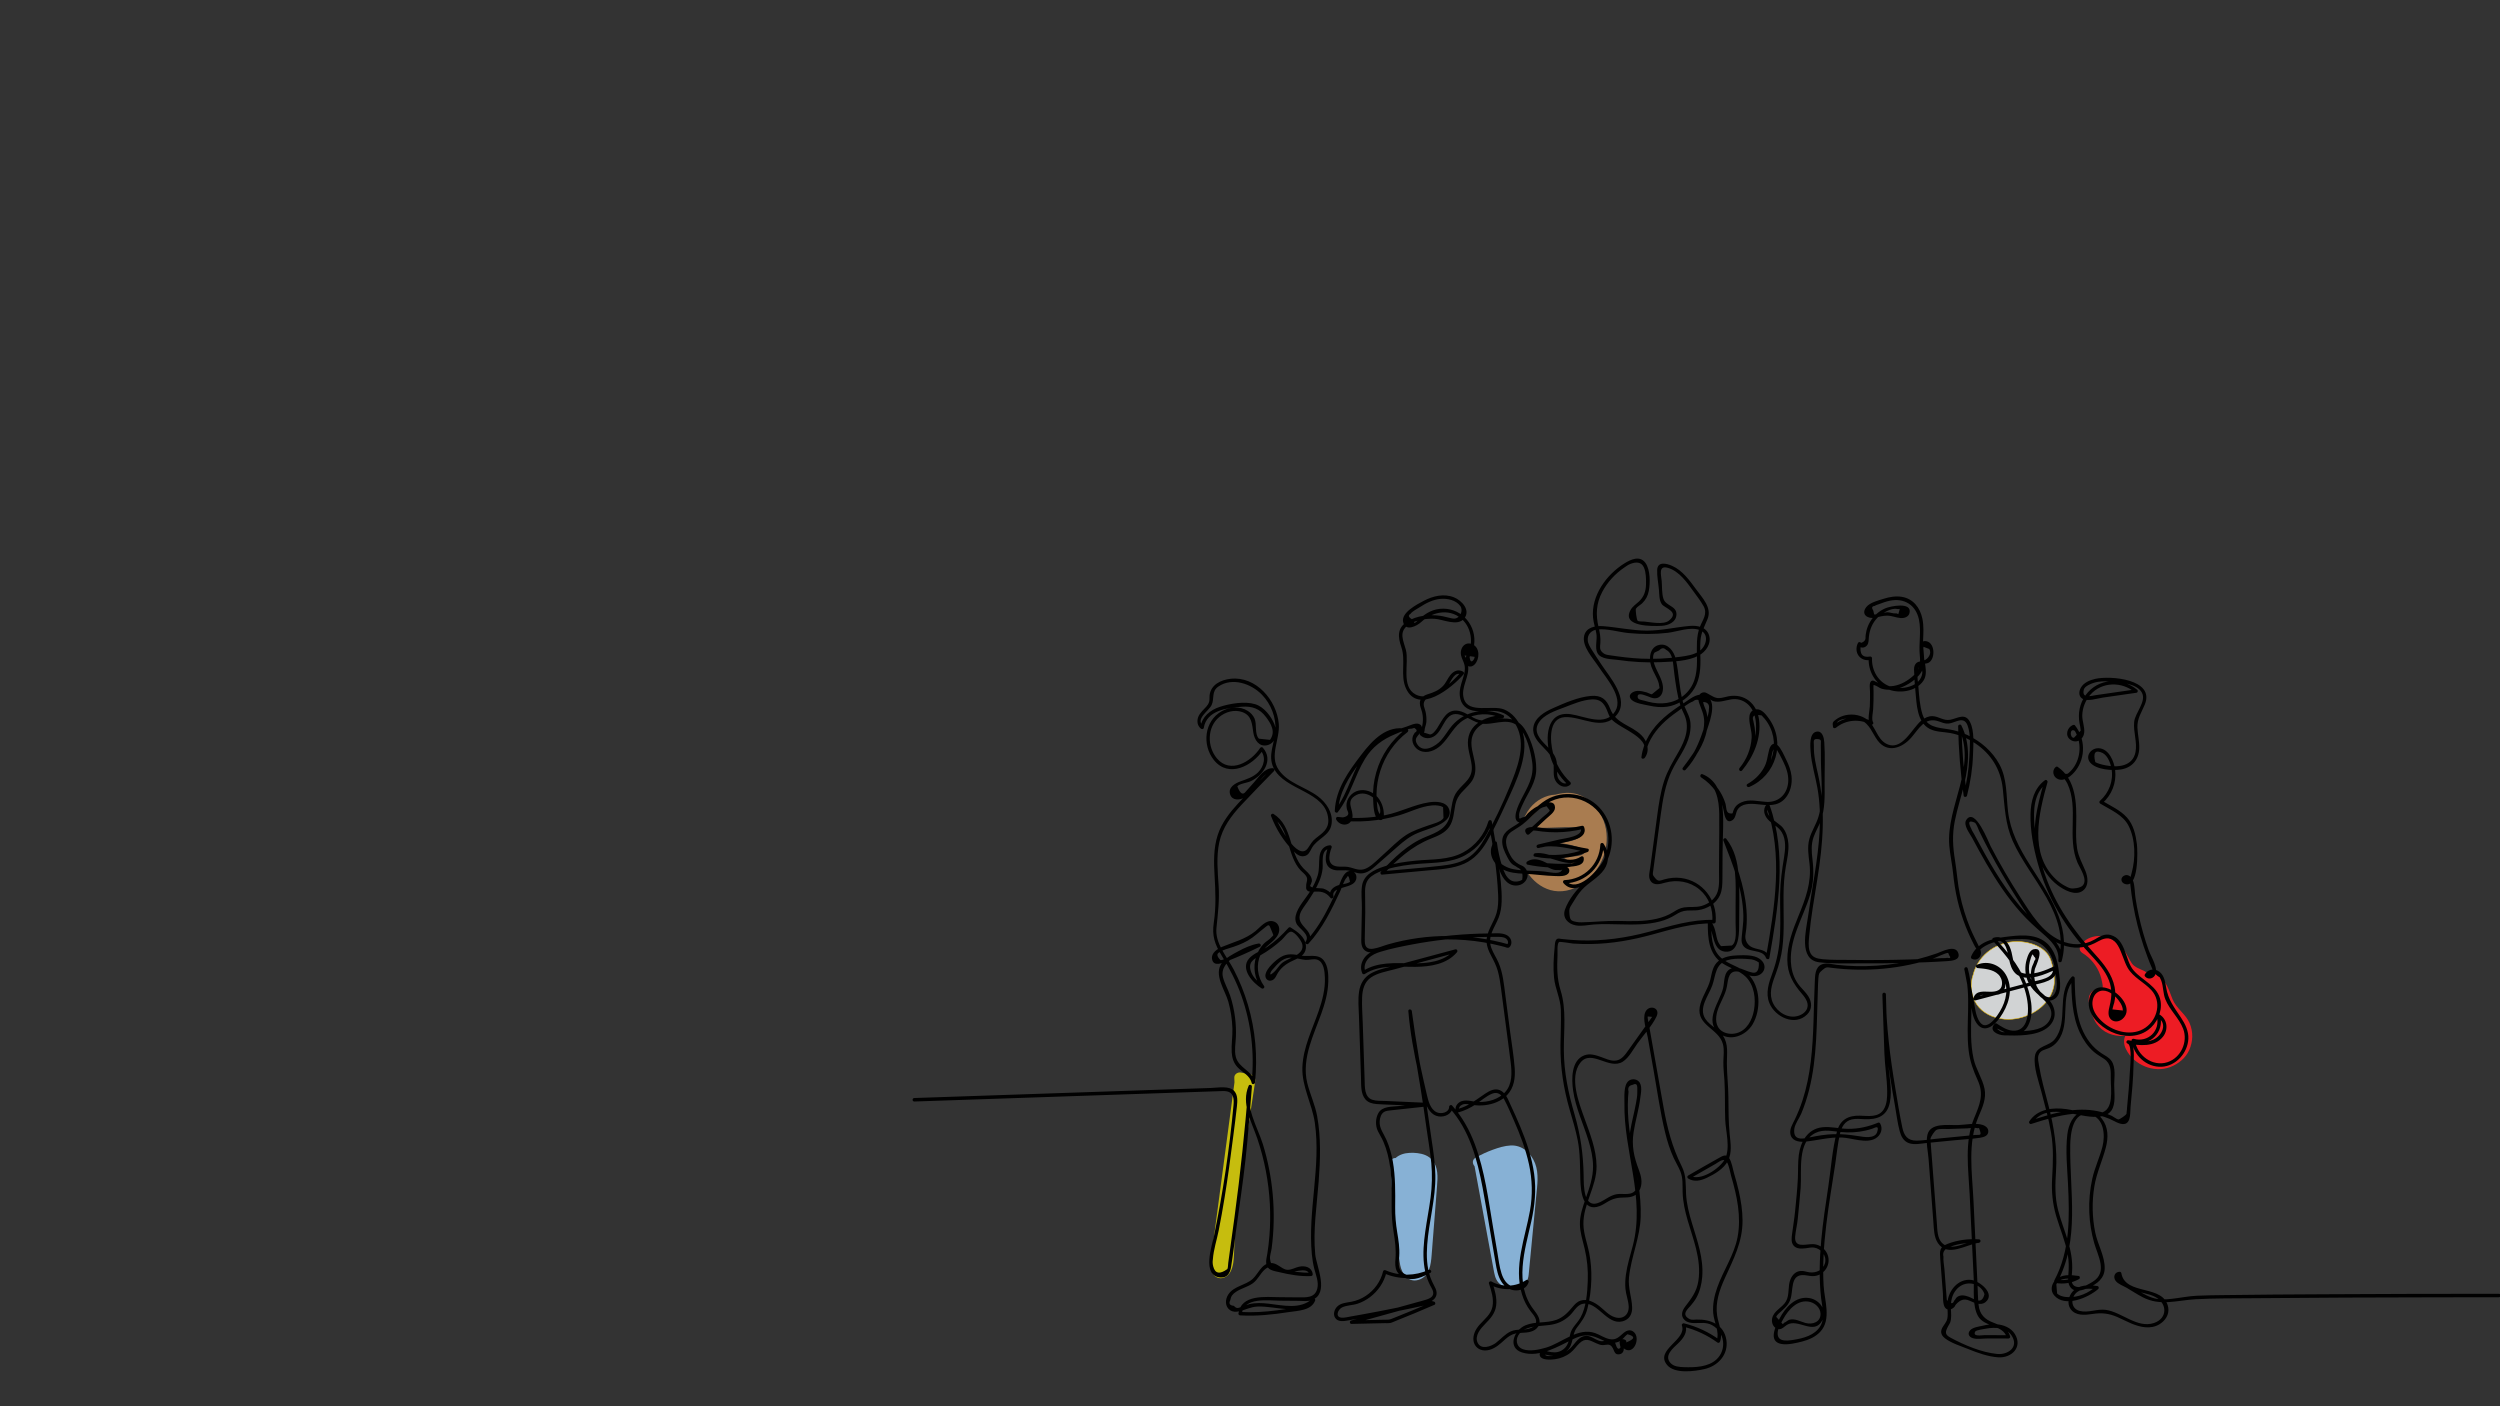 <?xml version="1.0" encoding="UTF-8"?>
<svg id="Layer_1" data-name="Layer 1" xmlns="http://www.w3.org/2000/svg" viewBox="0 0 1920 1080">
  <rect x="0" y="0" width="1920" height="1080" fill="#333333" stroke="none"/>
  <defs>
    <style>
      .cls-1 {
        opacity: .72;
      }

      .cls-2 {
        fill: #ed1c24;
      }

      .cls-2, .cls-3, .cls-4, .cls-5, .cls-6, .cls-7, .cls-8 {
        stroke-width: 0px;
      }

      .cls-3 {
        fill: #f0bf08;
      }

      .cls-5 {
        fill: #a97c50;
      }

      .cls-6 {
        fill: #fff200;
      }

      .cls-7 {
        fill: #d1d3d4;
      }

      .cls-8 {
        fill: #9dd2ff;
      }

      .cls-9 {
        opacity: .79;
      }
    </style>
  </defs>
  <g class="cls-1">
    <path class="cls-6" d="M961.06,825.4c-2.61-.56-5.22-1.12-7.83-1.68-2.52-.54-5.42,1.17-5.29,4.03.05,1.16.1,2.32.14,3.47-5.53,41.63-11.05,83.26-16.58,124.89-.64,4.81-1.74,9.79-1.86,14.64-.1,3.64.94,7.99,4.31,9.97,4.21,2.48,8.96-.09,11.06-4.03,2.24-4.19,2.55-9.27,2.72-13.92.74-20.75,2.82-41.32,5.71-61.88,3.31-23.48,6.99-46.91,10.53-70.35.32-2.13-.5-4.62-2.92-5.14Z"/>
  </g>
  <path class="cls-5" d="M1233.35,636.8c-1.57-8.77-6.4-16.98-13.49-22.4-3.95-3.02-8.45-4.91-13.4-5.4-3.96-.39-7.97.26-11.83,1.28-7.55.29-14.78,4.32-19.48,10.16-2.96,3.67-4.95,7.89-6.22,12.35,3.52-2.86,7.21-5.5,10.29-8.87,2.55-2.79,4.99-6.13,9.17-6.06,1.3.02,2.19,1.03,2.28,2.28.37,5.21-4.51,9.14-7.9,12.36-1.06,1.01-2.16,1.99-3.26,2.96,11.71,1.08,23.54-1.25,35.25.47,1.19.18,1.92,1.73,1.59,2.8-1.9,6.12-10.4,7.41-15.79,8.34-.86.15-1.72.31-2.57.49,6.12.63,12.09,1.99,17.86,4.44,1.69.72,1.26,3.1,0,3.93-2.37,1.57-5.33,1.66-8.08,1.8-2.39.12-4.74.51-7.1.9,1.37.69,2.64,1.56,3.73,2.72.03,0,.07,0,.1.01,2.89.27,2.91,4.83,0,4.55-6.44-.61-12.88-1.34-19.31-2.01-.24.09-.51.14-.82.13-1.37-.01-2.76-.12-4.17-.23,4.18.6,8.44.65,12.56,1.67.79.2,1.27.68,1.49,1.26,1.37,0,2.73,0,4.08,0,2.93,0,2.93,4.55,0,4.55-8.43,0-17.14.05-25.47-1.6,4.04,6.53,10.43,11.78,17.86,13.9,8.05,2.29,16.6.29,23.54-4.17,14.03-9.03,22.06-26.07,19.1-42.59Z"/>
  <path class="cls-5" d="M1181.45,651.39c.85-.13,1.7-.26,2.56-.4-.25-.02-.5-.03-.75-.04-.61.14-1.21.29-1.81.44Z"/>
  <g>
    <path class="cls-7" d="M1576.89,744.7c-.9-4.59-1.84-9.13-4.98-12.76-4.81-5.55-12.86-8.16-19.95-8.74-14.96-1.23-29.76,7.28-35.31,21.34-.49,1.25-.89,2.53-1.22,3.83,0,.02-.02.04-.02.06-2.66,7.37-1.84,16.33,2.61,22.86,4.87,7.15,13.04,10.67,21.45,11.44,15.45,1.42,33.8-8.38,37.67-24.23,1.12-4.58.64-9.23-.25-13.8Z"/>
    <path class="cls-3" d="M1542.41,783.07c-1,0-1.99-.04-2.96-.13-9.46-.87-17.13-4.96-21.6-11.53-4.35-6.38-5.38-15.43-2.64-23.05l.02-.04c.34-1.36.75-2.65,1.23-3.86,5.49-13.9,20.1-22.73,35.52-21.47,4.03.33,14.06,1.85,20.09,8.81,3.24,3.74,4.19,8.58,5.03,12.85h0c.75,3.86,1.46,8.92.25,13.89-3.72,15.25-20.44,24.52-34.93,24.52ZM1549.04,723.29c-14.15,0-27.12,8.46-32.2,21.32-.47,1.19-.88,2.47-1.21,3.81l-.02.06c-2.71,7.52-1.7,16.42,2.58,22.7,4.4,6.46,11.97,10.49,21.3,11.35,14.92,1.37,33.52-7.98,37.45-24.07,1.2-4.89.49-9.9-.25-13.71h0c-.87-4.42-1.76-9-4.93-12.66-5.93-6.85-15.83-8.34-19.81-8.67-.97-.08-1.94-.12-2.9-.12Z"/>
  </g>
  <path class="cls-2" d="M1681.6,785.73c-3.07-7.06-10.15-11.16-13.07-18.29-2.76-6.75-4.78-14.75-11.63-18.44-1.39-1.72-3.95-2.47-5.94-.53-1.2-.97-2.49-1.84-3.89-2.57-3.36-1.75-7.54-2.82-9.82-6.06-2.28-3.25-3.66-7.01-6.08-10.2-5.88-7.75-15.96-13.35-25.76-9.53-2.31.9-4.74,2.19-5.96,4.44-2.39,1.43-3.36,5.4-.23,7.32,6.36,3.89,11.34,9.98,13.78,17.04.58,1.69,1.05,3.42,1.37,5.18.22,1.16.84,3.39.39,4.5,0-.02-.36.16-.86.28-.73.17-1.47.32-2.2.48-1.85.4-3.68,1.05-5.1,2.36-3.69,3.39-2.44,8.29-1.35,12.54,1.07,4.18,2.46,8.47,4.97,12.02,4.78,6.76,12.64,9.71,20.75,9.39.41-.02.82-.04,1.23-.07-1.54,3.4-1.05,6.95.61,10.26,6.04,12.08,21.3,18.51,34.01,13.62,6.25-2.41,11.73-6.88,14.51-13.07,2.95-6.55,3.15-14.03.27-20.65Z"/>
  <g class="cls-9">
    <path class="cls-8" d="M1099.77,890.71c-2.82-3.21-6.93-4.57-11.04-5.09-3.84-.48-8.24-.43-11.92.84-1.86.64-3.59,1.61-4.99,2.89-2.1-.02-4.15,1.31-4,4.02.93,17.51,2.35,34.99,4.27,52.41.95,8.58,1.64,17.35,3.26,25.83,1.27,6.67,6.28,13.67,14.01,11.35,8.59-2.58,9.57-11.8,10.16-19.37l2.06-26.27c.69-8.81,1.38-17.61,2.07-26.42.55-6.95,1.04-14.6-3.89-20.21Z"/>
    <g>
      <path class="cls-8" d="M1165.67,978.85s0-.06,0-.08c0,.02,0,.04-.01.08,0,0,0,0,0,0Z"/>
      <path class="cls-8" d="M1178.95,893.49c-3.04-7.91-9.9-14.23-18.81-13.77-4.66.24-9.29,1.69-13.65,3.27-4.6,1.67-9.05,3.73-13.3,6.16-2.74,1.57-2.42,4.7-.74,6.48,3.18,17.27,6.36,34.53,9.54,51.8,1.66,8.99,3.31,17.97,4.97,26.96.7,3.79,1.25,7.86,4,10.8,2.74,2.93,6.76,3.74,10.61,3.25,3.41-.44,7.77-1.37,10.28-3.86,1.53-1.52,1.93-3.51,2.16-5.55.26-2.29.44-4.59.66-6.88.86-8.94,1.72-17.87,2.58-26.81.86-8.94,1.72-17.87,2.58-26.81.79-8.21,2.18-17.11-.87-25.04ZM1165.64,979.06s0,0,0,0c-.92,9.82-.19,1.74,0,0Z"/>
    </g>
  </g>
  <g>
    <path class="cls-4" d="M702.1,845.97c49.55-1.68,99.11-3.36,148.66-5.04,25.95-.88,51.9-1.76,77.86-2.64,2.61-.09,5.22-.19,7.83-.27.49-.01.99-.04,1.48-.05,1.03-.02,1.43-.1,2.86,0,6.67.48,7.02,5.7,6.54,10.95-3.07,33.42-8.13,67.15-14.91,100.01-1.55,7.53-9.79,31.1,4.92,32.17,5.36.39,7.41-3.59,8.14-8.11,1.51-9.4,2.58-18.9,3.87-28.34,2.47-18.11,5.23-36.21,7.24-54.39,2.05-18.56,3.29-37.19,4.88-55.79.11-1.27-1.96-1.88-2.48-.67-5.92,13.95,2.13,27.39,6.6,40.52,5.53,16.26,8.78,33.27,9.67,50.41.42,8.08.31,16.19-.32,24.25-.36,4.65-.91,9.28-1.63,13.89-.37,2.36-1.16,5.01-.86,7.44.66,5.24,5.73,5.69,10.04,6.72,8.06,1.92,16.07,3.36,24.39,3,.94-.04,1.42-.81,1.28-1.68-.84-5.28-5.86-6.48-10.48-5.52-2.98.62-5.89,2.57-9.04,2.37-2.45-.16-4.55-1.87-6.53-3.09-1.99-1.24-3.93-2.26-6.36-2.1-6.99.48-9.32,8.29-13.77,12.27-5.53,4.96-14.26,5.31-18.6,11.81-2.56,3.84-2.8,9.45,1.48,12.22,2.06,1.33,4.38,1.31,6.68.8,4.99-1.1,8.91-3.47,14.26-3.67,14.75-.55,31.26,7.23,43.85-4.03-.74-.43-1.48-.86-2.22-1.29-1.88,4.89-8.01,5.35-12.36,6.07-4.7.77-9.4,1.51-14.12,2.12-9.5,1.23-18.99,1.84-28.56,1.26.44.44.89.89,1.33,1.33,1.64-12.83,20.11-10.06,29.2-9.98,4.75.04,9.49.09,14.24.13,3.33.03,7.17.61,10.37-.58,13.74-5.12,3.45-25.94,2.57-35.17-1.76-18.5,1.21-37.4,2.63-55.83,1.3-16.73,1.86-33.66-1.15-50.25-1.6-8.82-5.43-16.72-7.57-25.34-2.38-9.59-.95-19.48,1.83-28.82,4.85-16.32,13.79-31.72,14.29-49.11.15-5.28-.06-12.15-3.59-16.5-4.25-5.24-11.75-2.47-17.54-3.56-5.56-1.05-10.36-1.9-15.48,1.2-3.87,2.34-10.51,8.32-11.58,13.05-.75,3.29,1.83,6.03,5.13,4.7,2.36-.95,3.2-3.87,4.44-5.8,3.37-5.19,7.91-7.76,13.42-10.19,4.7-2.08,8.48-4.88,8.02-10.63-.53-6.66-6.59-10.71-11.72-13.92-.47-.3-1.23-.22-1.61.21-4.84,5.47-10.18,10.4-16.18,14.57-4.33,3.01-10.76,5.06-14.2,9.11-6.89,8.13,3.01,18.76,9.76,22.92,1.07.66,2.63-.72,1.82-1.82-5.21-7.07-6.28-16.43-2.61-24.48,3.03-6.66,10.66-9.08,13.53-15.45,1.75-3.9.44-8.81-4.06-9.84-5.55-1.27-9.84,4.68-13.55,7.65-7.82,6.27-16.49,8.23-25.47,11.98-3.64,1.52-8.63,4.7-7.81,9.4,1.08,6.17,7.78,3.1,11.36,1.72,8.64-3.34,17.1-7.11,25.4-11.22,1.43-.71.37-2.68-1.02-2.43-5.66,1.03-10.71,3.28-15.73,6.03-4.26,2.33-9.11,4.72-12.21,8.61-7.07,8.88,2.25,21.15,4.74,30.15,1.85,6.71,2.91,13.65,3.11,20.61.17,6.06-.91,12.13-.55,18.17.25,4.33,1.51,8.3,4.51,11.49,3.71,3.94,9.54,6.26,10.8,12.01.35,1.57,2.47,1.04,2.61-.35,2.06-20.03.27-40.28-5.44-59.6-2.76-9.35-6.42-18.44-10.91-27.09-5.29-10.19-14.52-19.94-13.27-32.09,1.13-10.97,2.39-21.27,1.66-32.37-.73-11.01-1.84-22.28.49-33.18,2.46-11.48,9.21-20.46,17.05-28.89,8.15-8.76,16.56-17.3,24.91-25.88.8-.82.22-2.27-.94-2.27-6.42,0-10.38,6.45-14.22,10.76-1.71,1.92-3.38,3.88-5.13,5.77-.42.46-.84.93-1.26,1.39-2.22,3.06-4.4,1.74-6.54-3.98,1.66-2.06,7.52-2.65,10.14-3.86,9.65-4.47,17.96-16.19,9.44-25.82-.6-.67-1.65-.41-2.09.27-6.9,10.57-22.9,20.12-33.13,7.99-7.63-9.05-7.65-23.92,1.72-31.77,4.81-4.03,11.72-6.01,17.78-3.81,7.34,2.66,7.4,9.23,8.45,15.9.84,5.35,4.29,10.91,10.48,9.56,7.24-1.58,8.03-10.17,5.75-15.93-2.52-6.35-8.11-13.56-14.84-15.61-8-2.43-19.37-.5-27.22,2.07-7.31,2.39-13.56,7.5-14.81,15.4.74-.2,1.48-.39,2.22-.59-6.52-5.43,4.13-11.61,6.32-16.13,2.42-4.99-.33-10.51,5.24-14.31,10.7-7.3,25.23-2.21,33.5,6.33,7.01,7.25,10.93,17.51,10.3,27.59-.61,9.69-6.04,18.92-1.47,28.45,8.57,17.87,40.74,17.78,42.08,39.8.44,7.3-4.47,10.37-9.52,14.31-3,2.34-4,4.55-6.05,7.54-7.98,11.61-23.8-19.99-25.88-25.41-.65.5-1.3,1-1.95,1.5,14.37,9.04,11.24,29.44,22.22,41.17,1.35,1.44,3.15,2.66,4.21,4.35,1.67,2.67-.09,4.82,0,7.28.05,1.43-.42,2.39.71,3.61,1.15,1.24,2.92,1.11,4.44,1.03,5.68-.29,9.58-.19,13.53,4.77.89,1.12,2.48-.12,2.22-1.29-1.88-8.67,17.36-4.73,17.66-14.3.15-4.66-4.81-6.73-8.15-3.66-2.92,2.68-4.42,8.22-6.08,11.74-2,4.26-3.99,8.52-6.09,12.73-5.03,10.09-10.7,19.78-18.41,28.08.7.54,1.39,1.07,2.09,1.61,2.3-3.32,1.29-6.89-1.13-9.91-3.05-3.8-7.12-6.64-5.62-12.23.93-3.47,3.93-6.87,5.89-9.84,3.35-5.09,6.78-10.21,9.07-15.88,1.24-3.06,2.12-6.24,2.48-9.53.49-4.61-1.76-14.81,5.69-15.33-.43-.56-.85-1.12-1.28-1.68-2.24,5.86-4.28,15.15,3.6,17.79,4.17,1.4,8.74-.24,13.07.99,4.12,1.16,7.31,2.8,11.64,1.38,3.95-1.29,7.16-4.5,10.21-7.16,4.86-4.24,9.69-8.52,14.54-12.78,4.96-4.36,9.55-8.07,15.7-10.6,4.51-1.86,9.2-3.24,13.72-5.09,5.16-2.11,12.72-6.31,10.23-13.19-2.19-6.05-10.3-6.04-15.46-5.24-11.38,1.77-21.89,7.49-33.23,9.79-12.16,2.47-24.54,2.82-36.85,1.42-1.06-.12-1.58,1.2-1.15,2,2.83,5.27,10.88,5.47,12.36-1.04,1.5-6.59-6.13-13.06,3.27-17.86,8.01-4.09,18.99,4.45,18.2,13.16-.24,2.61-.81,1-1.5-.58-.7-1.6-.78-3.89-.98-5.61-.31-2.57-.42-5.17-.38-7.76.09-5.94,1.07-11.86,2.87-17.53,3.76-11.87,10.99-22.34,20.9-29.88.83-.63.91-2.16-.32-2.43-15.48-3.42-26.53,8.55-35.07,19.7-9.84,12.85-19.77,26.51-20.44,43.27-.04,1.07,1.55,1.86,2.27.94,9.67-12.37,12.88-27.95,21.03-41.16,5.5-8.92,13.41-14.84,23.04-18.74,3.59-1.45,9.06-4.27,12.89-4.3.62-.18,1.24-.36,1.86-.54,2.24,1.4,2.35,2.62.35,3.65-.33.88-1.09,1.59-1.42,2.52-1.58,4.5,1.07,9.41,5.25,11.31,5.76,2.61,12.13-.22,16.39-4.24,6.54-6.16,9.79-14.88,17.82-19.58,8.7-5.1,19.45-5.46,28.53-1.19.22-.83.45-1.65.67-2.48-11.27,1.05-24.54,5.75-26.29,18.65-.91,6.76,1.96,13.29,2.73,19.91,1.2,10.33-5.68,13.12-11.09,20.13-3.99,5.18-4.11,11.49-5.33,17.65-2.14,10.81-9.69,13.64-18.93,17.4-13.81,5.62-24.24,16.11-34.37,26.7-.73.77-.26,2.38.94,2.27,11.72-1.08,23.43-2.15,35.15-3.23,9.39-.86,19.26-1.3,28-5.22,7.63-3.42,13-9.61,17.19-16.68,5.66-9.53,10.36-19.82,15-29.87,7.72-16.72,19.03-39.17,11.51-57.73-2.47-6.11-7.02-11.71-13.28-14.19-8.97-3.56-27.22,3.55-30.78-8.2-2.68-8.84,4.66-16.77,3.21-25.6-.34-2.1-1.68-3.95-2.01-5.97-.2-.55-.4-1.11-.6-1.66,2.55.36,5.11.71,7.66,1.07.38.93-2.92,7.12-3.86.41-.1-.74,1.59-2.95,1.94-3.79.74-1.8,1.26-3.66,1.53-5.58,2.08-14.61-8.74-27.93-23.65-28.03-7.66-.05-13.29,3.26-18.77,8.23-.51.46-2.54,2.72-3.31,2.69-.71-.97-1.43-1.94-2.14-2.91-2.63-1.57-2.93-2.94-.9-4.11,1.25-1.86,5.08-3.79,6.94-4.99,4.85-3.16,10.26-5.96,16.13-6.44,5.32-.44,11.71.93,15.07,5.45,2.65,3.57-.24,9.61-4.69,9.72-1.01.02-1.98-.25-2.95-.45-2.55-.51-4.98-1.3-7.56-1.68-8.36-1.25-18.28-.26-25.54,4.38-7.86,5.03-7.22,11.76-4.48,19.73,3.53,10.31-1.08,21.71,3.57,31.71,9.51,20.46,35.43-.69,44.13-10.86.55-.64.52-1.63-.27-2.09-3.67-2.13-7.18-.6-9.75,2.51-2.27,2.75-3.36,6.14-5.95,8.71-3.23,3.22-6.98,4.71-11.23,6.02-3.46,1.07-6.23,2.9-6.33,6.83-.06,2.52,1.26,4.95,1.8,7.37,1.2,5.34.45,10.72-1.73,15.69-.23.54-.25,1.17.21,1.61,3.28,3.1,7.84,3.03,11.46.35,7.06-5.21,7.59-19.63,19.43-15.96,7.22,2.24,11.82,7.27,19.83,6.97,8.4-.32,18.25-4.66,25.06,2.45,6.09,6.35,8.99,18.27,10.21,26.7,1.68,11.61-3.55,19.21-8.5,29-1.78,3.53-7.87,15.75-1.39,17.56,1.7.47,3.62-.38,4.94-1.4,3.64-2.79,5.92-6.49,10.2-8.73,1.11-.58,2.77-1.66,4-1.79.6-.19,1.2-.38,1.81-.57.81,1.06,1.62,2.12,2.43,3.19-.17,1.34-4.48,4.35-5.51,5.33-3.97,3.77-8.03,7.45-12.15,11.06.7.09,1.39.18,2.09.27-1.47-2.06,5.84-.95,6.15-.9,1.21.19,2.43.36,3.65.5,3.67.42,7.38.62,11.08.58,6.8-.07,13.51-.98,20.14-2.49-.55-.31-1.09-.62-1.64-.93,2.56,6.67-12.7,8.08-16.22,8.91-5.6,1.32-11.2,2.65-16.8,3.97.24.85.47,1.71.71,2.56,11.18-3.51,25.56,1.2,36.87,3.03v-2.56c-12.59,4.98-25.89,6.24-39.17,3.56-.12.87-.24,1.74-.35,2.61,12.35-1.65,24.89,10.16,36.6,2.14-.65-.26-1.3-.53-1.95-.79,1.34,7.49-36.65,2.86-39.81,2.22.11.81.21,1.62.32,2.43,6.79-4.35,13.42,3.07,20.01,4.28,1.21.22,2.64-.1,3.79.16,1.08.24,2.74-1.46,1.02.7-2.07,2.61-9.45.74-12.57.38-8.05-.93-16.54-.29-24.46-1.9-8.56-1.74-18.91-9.8-12.5-19.35l-2.43-.32c1.33,9.4,4.36,34.42,18.96,32.14,4.35-.68,7.75-4.7,7.18-9.15-.25-1.97-1.25-3.78-2.78-5.04-1.16-.96-2.54-1.25-3.81-1.98-3.09-1.77-5.14-3.9-6.78-7.06-3.11-6-5.67-13.33,1.04-18.02,2.85-2,5.92-3.57,8.67-5.74,6.36-5.03,11.58-11.45,18.44-15.85,16.57-10.62,38.61-2.14,45.21,16.03,3.37,9.29,2.54,19.43-2.06,28.14-3.88,7.35-19.95,25.08-28.54,14.98-.31.76-.63,1.51-.94,2.27,16.62-.77,29.21-13.29,30.07-29.91l-2.48.67c8.94,12.72-3.54,20.85-12.16,28.24-6.13,5.26-12.45,13.32-15.17,21.01-2.21,6.27,2.25,11.11,8.36,12.18,4.57.8,9.32-.38,13.89-.71,6.59-.48,13.2-.26,19.81-.1,10.33.25,20.88.43,30.95-2.25,4.17-1.11,7.97-2.71,11.63-4.97,3.12-1.93,5.4-3.13,9.23-3.39,2.79-.19,5.59.08,8.38-.3,6.84-.92,13.87-5.01,16.77-11.47,1.8-4.01,1.85-8.46,1.9-12.78.08-6.74.07-13.48.1-20.22.06-12.63,1.31-25.94-.48-38.47-1.34-9.35-5.86-17.9-14.97-21.48-1.45-.57-2.24,1.65-1.02,2.43,9.09,5.82,15.63,15.1,17.34,25.84.5,3.12,1.94,10.75,7.06,6.78,2.26-1.75,2.18-5.47,3.55-7.72,3-4.95,9.76-4.84,14.75-4.31,7.99.85,15.98,2.2,21.85-4.45,4.1-4.65,5.58-11.28,4.86-17.32-.5-4.2-2.02-8.2-3.88-11.97-1.57-3.18-4.04-9.18-6.79-11.56-3.33-2.88-5.63.3-6.47,3.43-1.44,5.35-1.4,9.43-4.32,14.42-2.98,5.11-7.2,9.02-12.31,11.92-1.53.87-.19,2.94,1.34,2.3,20.53-8.72,28.3-34.43,14.95-52.7-2.15-2.94-5.21-7.05-9.27-6.95-3,.07-5.05,2.07-5.51,4.98-.85,5.41,2,11.24,1.66,16.84-.53,8.66-3.82,16.7-9.32,23.36-1.08,1.31.77,3.19,1.88,1.88,8.92-10.54,15.03-25.01,13.13-39.04-1.69-12.49-11.14-20.35-23.61-17.97-2.34.45-4.72,1.31-7.11,1.38-3.26.1-5.64-1.84-8.37-3.26-1.48-.77-2.49-1.54-4.29-1.03-3.61,1.04-3.63,5.2-2.62,8.08,1.75,5.03,3.82,8.72,3.86,14.24.03,4.3-.9,8.58-2.37,12.6-3.1,8.48-8.69,15.78-14.09,22.91-.91,1.21,1.07,2.7,2.09,1.61,8.38-8.96,13.05-20.14,16.83-31.65,2.29-6.98,8.64-24.05-3.64-26.07-5.11-.84-10.15,3.61-14.1,6.14-5.51,3.54-10.97,7.26-15.86,11.63-8.93,7.98-15.57,18.05-17.07,30.1-.18,1.48,1.79,1.56,2.48.67,4.23-5.51,2.25-12.74-2.38-17.37-8.22-8.22-19.51-8.54-24.12-20.52-2.75-7.15-6.78-10.48-14.82-9.76-9.83.88-20.1,5.44-29.04,9.39-6.31,2.79-14.04,7.21-15.13,14.77-.94,6.58,3.82,11.4,8.04,15.7,3.89,3.97,7.12,7.5,7.56,13.32.29,3.81-.58,7.98,1.22,11.54,2.2,4.36,7.66,6.88,11.59,3.39.53-.47.5-1.41,0-1.88-6.52-6.21-11.18-13.89-13.37-22.65-2.17-8.69-3.66-26.4,8.98-27.27,13.15-.9,29.47,11.49,40.22-1.93,9.64-12.03-5.58-28.78-11.92-38.45-2.46-3.74-5-7.44-7.36-11.25-1.36-2.2-2.96-4.69-3.17-7.32-.37-4.66,2.86-7.89,7.32-8.38,7.83-.86,16.28,2,24.09,2.74,9.96.95,20.03.99,29.98-.18,7.38-.87,17.17-4.83,24.46-2.18,7.89,2.87,5.3,12.57-.2,16.28-4.31,2.9-9.8,3.63-14.82,4.33-9.85,1.37-19.82,1.83-29.76,1.39-8.18-.36-16.33-1.42-24.42-2.63-2.25-.34-3.69-.54-5.41-2.19-2.34-2.23-1.78-4.12-1.55-7.16.31-4.16-.41-8.03-1.35-12.06-2.27-9.69-1.93-18.2,2.78-27.18,3.95-7.53,9.98-14.01,16.99-18.78,1.37-.93,2.86-2,4.39-2.63,4.43-1.82,8.68-1.85,10.67,2.7,1.61,3.69,1.67,8.81,1.58,12.8-.12,5.32-1.52,9.61-5.47,13.29-2.21,2.06-4.79,3.65-6.32,6.35-7.54,13.28,17.26,12.64,23.8,12.3,5.04-.26,11.12-2.75,11.37-8.6.29-6.84-8.15-6.46-10.01-12.21-1.31-4.05-.96-9.36-1.33-13.6-.43-4.8-2.65-12.2,4.68-10.14,8.87,2.49,14.97,11.54,20.07,18.57,2.53,3.48,5.25,7.01,7.36,10.76,3.4,6.06-.67,10.58-2.81,16.11-2.79,7.23-2.34,15.11-2.2,22.7.19,9.95-.45,19.86-7.6,27.48-6.96,7.42-16.62,9.66-26.41,7.97-2.17-.37-4.3-.94-6.41-1.54-2.37-.67-5.27-.64-5.16-3.29.13-3.14,5.05-1.01,7.4-.23,1.65.55,3.35,1.49,5.1,1.64,5.34.44,7.35-4.37,6.94-8.93-.27-2.93-1.37-5.65-2.6-8.3-.97-2.08-2.07-4.08-2.97-6.19-1.27-2.99-3.3-8.84-.82-11.7,1.16-.54,2.32-1.08,3.47-1.61,1.86-2.04,3.6-2.21,5.24-.53,1.57.78,2.67,1.93,3.53,3.45,1.46,2.61,1.83,5.85,2.17,8.76.48,4.08.88,8.15,1.52,12.21,1.27,8.17,2.57,16.79,6.31,24.24,5.27,10.49,1.46,20.48-4.02,30.03-4.13,7.2-8.35,14.11-10.92,22.05-2.75,8.52-4.06,17.41-5.26,26.25-1.2,8.83-2.37,17.67-3.56,26.5l-1.84,13.73c-.42,3.1-1.67,7.05.04,9.98,2.55,4.37,7.56,2.75,11.48,1.67,9.08-2.5,18.84-.92,26.18,5.16,7.36,6.1,10.72,15.37,9.96,24.78l1.33-1.33c-17.26-.5-33.57,4.72-50.05,9.15-17.53,4.72-35.4,7.24-53.57,6.55-4.58-.18-9.13-.59-13.68-1.08-1.28-.14-2.38-.65-3.42.14-1.62,1.23-1.53,4.74-1.72,6.56-.76,7.49-1.22,15.68-.43,23.2.88,8.39,4.9,15.8,5.21,24.36.34,9.14-.24,18.32-.3,27.47-.1,17.11,2.33,33.05,7.09,49.46,2.26,7.78,4.63,15.54,6.18,23.5,1.95,10.02,1.7,20.04,2.01,30.18.27,8.94,1.68,25.4,14.96,20.25,2.16-.84,4.11-2.17,6.1-3.33,4.43-2.59,8.01-3.2,13.07-3.22,5.43-.02,9.71-1.31,11.85-6.72,1.96-4.96.67-10-1.14-14.77-3.72-9.8-5.55-18.24-3.93-28.76,1.34-8.68,3.97-17.1,5.07-25.82.49-3.88,2.06-10.29-1.41-13.32-2.04-1.78-5.3-1.88-7.44-.2-4.14,3.26-3.18,12.63-3.27,17.1-.71,37.12,16.12,72.39,6.43,109.51-1.92,7.36-4.27,14.64-5.29,22.2-.49,3.61-.7,7.26-.37,10.9.41,4.51,2.23,8.84,2.49,13.34.38,6.58-4.35,10.4-10.56,8.52-4.76-1.44-8.03-5.47-11.82-8.43-3.98-3.11-9.31-6-14.53-4.34-2.71.86-4.4,2.72-6.16,4.82-3.6,4.3-7,7.96-12.5,9.95-7.63,2.76-16.16,1.02-23.7,4.17-8.71,3.64-14.29,17.28-2.5,20.92,13.28,4.1,27.76-4.74,39.06-10.28,7.17-3.52,12.36-3.9,19.74-.58,3.02,1.36,5.88,2.97,9.24,3.32,2.73.29,5.31-.07,7.62-1.62.91-.61,1.58-1.44,2.36-2.19.84-.99,1.78-1.88,2.8-2.69,6.18,1.55,5.83,3.66-1.02,6.31.25-.48.26-1.23-.21-1.61-1.59-1.3-3.48-1.25-4.59.68-.7,1.23.73,4.52.42,4.89-2.64,3.19-3.7-3.36-4.15-4.02-2.89-4.16-7.69-.08-11.43-1.01-4.47-1.11-7.61-5.1-12.63-3.71-4.74,1.31-7.14,6.39-10.52,9.48-2.87,2.62-6.44,4.42-10.24,5.21-1.77.37-6.28,1.04-8.03.17-2.83-1.41,2.2-.18,2.62-.09,4.75,1,9.83-.32,13.39-3.66,5.39-5.06,3.38-12.26,7.62-17.77,3.7-4.81,6.47-8.5,8.04-14.56,1.88-7.26,2.79-14.91,3-22.4.18-6.86-.33-13.74-1.66-20.47-1.42-7.21-4.24-14.28-4.42-21.69-.39-15.57,10.27-29.2,10.09-44.98-.14-12.75-5.06-24.75-9.28-36.57-4.16-11.66-11.9-31.35-3.26-42.62,8.47-11.06,22.22,5.89,32.76-.97,4.73-3.09,7.9-9.35,11.11-13.85,4.74-6.64,11.21-13.45,14.72-20.8,3.34-6.99-6.06-9.47-8.67-3.22-2.21,5.28,1,13.95,1.93,19.2,1.53,8.63,3.05,17.25,4.58,25.88,2.79,15.73,5.02,31.69,8.77,47.23,1.62,6.7,3.69,13.3,6.58,19.57,1.62,3.49,3.68,6.77,5.12,10.34,2.12,5.27,1.59,10.48,1.74,16.01.41,15.05,6.74,28.9,10.31,43.31,1.99,8.05,3.08,16.58,1.77,24.84-1.32,8.3-5.3,13.34-10.21,19.76-2.52,3.3-3.61,7.35-.11,10.4,1.99,1.73,4.64,2.09,7.18,2.14,4.95.1,9.16-.9,13.81,1.67,9.65,5.33,11.35,18.75,3.22,26.28-6.34,5.87-16.74,6.19-24.92,5.9-3.59-.12-7.86-.4-10.41-3.25-5.08-5.68,2.12-11.4,5.9-15.02,4.08-3.9,7.62-8.72,5.53-14.51l-1.64,1.64c9.61,2.39,18.36,6.47,26.38,12.27.74.54,1.7-.06,1.95-.79,2.36-6.9-1.16-13.05-2.23-19.85-1.58-9.99,1.8-19.81,5.89-28.8,6.66-14.66,13.7-27.86,13.6-44.42-.04-7.6-1.23-15.18-2.91-22.58-1.01-4.45-2.22-8.85-3.52-13.22-1.07-3.6-1.78-9.02-3.9-12.12-2.25-3.31-4.87-1.62-7.84.01-7.93,4.35-15.72,8.98-23.58,13.47-.88.5-.84,1.78,0,2.3,4.7,2.85,9.54,1.7,14.29-.53,6-2.82,12.94-6.87,16.18-12.92,3.4-6.34,2.07-13.73,1.41-20.54-.93-9.55-.92-19.14-1-28.72-.07-8.59-1.12-17.14-1.16-25.71-.04-7.33,1.4-14.82-3.02-21.26-3.56-5.18-9.92-7.6-13.41-12.8-5.73-8.54,2.52-17.96,5.3-26.03,2.7-7.85,2.12-16.31,11.71-19.2,3.62-1.09,7.5-1.18,11.24-1.08,1.73.05,3.49.12,5.21.31,2.75.08,5.26.95,7.52,2.58.29,6.44-1.71,8.93-6.01,7.48-4.97-1.08-10.12-5.17-15.38-2.82-5.86,2.62-4.83,9.97-6.08,15.12-2.51,10.36-14.76,24.74-3.41,34.23,8.6,7.2,20.92,2.2,26.08-6.48,6.69-11.25,6.24-29.32-3.54-38.68-5.92-5.67-14.57-7.03-20.66-12.42-7.63-6.75-7.6-17.78-7.48-27.16-.83.22-1.65.45-2.48.67,4.56,5.96,2.88,20.56,12.88,21.72,10.34,1.2,10.93-12.33,10.93-19.14.01-13.02.58-26.21-.35-39.2-.74-10.29-3.09-20.13-9.54-28.38-.8-1.03-2.7.09-2.22,1.29,7.3,18.45,14.86,37.59,15.38,57.68.14,5.48-.79,10.56-1.22,15.99-.17,2.19-.46,4.22.54,6.26,3.47,7.12,15.42,2.84,18.09,10.36.4,1.11,2.32,1.41,2.56,0,6.7-38.48,13.71-79.64.13-117.45-.31-.86-1.52-1.41-2.22-.59-3.55,4.17-1.74,9.27,1.99,12.72,3.33,3.08,7.29,4.79,9.7,8.88,3.35,5.7,2.68,12.97,1.67,19.19-1.54,9.46-2.87,18.6-2.99,28.22-.13,10.19.4,20.39-.04,30.58-.45,10.45-2.31,20.28-5.93,30.08-2.72,7.36-5.43,15.29-2.31,22.98,4.35,10.73,19.66,18.14,29.03,8.75,4.03-4.03,3.73-9.53.79-14.1-1.75-2.72-4.13-4.93-6.21-7.38-3.77-4.46-5.96-9.62-6.75-15.39-2.67-19.58,8.91-36.77,14.35-54.75,2.84-9.39,3.04-18.07,1.87-27.76-.69-5.7-1.06-11.21.85-16.73,1.54-4.45,4.08-8.48,5.66-12.92,3.18-8.93,2.91-18.55,2.84-27.89-.08-10.66.51-21.58-.26-32.21-.23-3.25-1.36-8.77-5.83-8.06-5.95.94-4.93,11.45-4.66,15.37.66,9.48,3.58,18.62,5.23,27.94,1.95,10.99,2.26,22.2,1.66,33.32-1.19,21.95-5.86,43.5-8.86,65.24-1.44,10.47-7.55,33.33,8.57,35.29,10.27,1.25,21.08.74,31.42.81,11.14.08,22.28-.02,33.42-.3,11.13-.28,22.28-.66,33.39-1.4,3.36-.22,10.25-.66,8.66-5.95-2.17-7.19-12.65-1.36-16.56,0-9.68,3.38-19.67,5.93-29.79,7.56-10.74,1.73-21.63,2.47-32.5,2.2-4.76-.12-9.52-.44-14.25-.94-3.65-.39-8.02-1.79-11.58-.46-5.54,2.06-5.38,8.9-5.62,13.82-.48,10.03-.64,20.07-.97,30.11-.67,20.41-2.05,41.06-8.45,60.59-1.65,5.05-3.65,9.97-5.94,14.76-1.56,3.25-3.93,6.88-3.43,10.67.72,5.48,6.21,6.73,10.88,6.3,9.77-.89,18.86-3.63,28.85-3.2,7.58.33,18.7,4.91,25.8.65,4.04-2.43,5.84-7.34,3.46-11.48-.26-.46-.97-.83-1.5-.61-7.36,3.08-15.08,4.85-23.09,4.77-6.67-.06-13.37-1.99-20.04-1.19-11.06,1.33-16.53,11.1-17.84,21.31-.76,5.91-.44,11.93-.72,17.87-.39,8.34-1.28,16.65-2.09,24.96-.58,5.99-1.59,11.82-2.35,17.77-.37,2.91-.91,6.4,1.12,8.87,2.28,2.78,6.09,2.49,9.29,2.14,2.15-.24,4.28-.85,6.45-.54,5.39.77,9.86,6.17,8.47,11.79-1.36,5.46-6.81,7.9-12.02,7.21-2.32-.31-4.37-1.26-6.76-1.04-3.79.34-6.25,2.91-7.72,6.28-2.36,5.41-.54,11.94-3.53,17.1-2.88,4.97-9.54,7.13-10.64,13.25-.49,2.74.48,5.96,3.09,7.39,3.72,2.04,5.43-.77,8.28-2.59,8.53-5.44,21,8.65,27.32-3.72,3.88-7.59-2.37-15.61-10.03-16.88-10.64-1.76-18.54,7.26-22.93,15.72-2.98,5.75-9.1,17.6,1.39,19.52,4.82.88,11.28-.69,15.92-1.87,5.17-1.31,10.23-3.54,13.94-7.49,8.78-9.38,3.23-24.1,2.59-35.33-1.79-31.3,4.24-62.55,8.9-93.36,1.19-7.88,1.89-16.04,3.77-23.8,1.19-4.93,3.61-9.33,8.96-10.59,3.18-.74,6.54-.33,9.76-.19,9.81.43,17.32-2.31,19.44-12.67,2.06-10.11-.6-20.43-1.17-30.54-.98-17.52-1.22-35.12-1.83-52.66-.06-1.7-2.68-1.72-2.66,0,.31,28.76,4.58,57.2,9.6,85.46,1.15,6.47,1.93,13.19,3.63,19.55,1.07,3.99,2.93,7.74,7.05,9.24,4.25,1.54,9.46.31,13.79-.11,7.34-.72,14.68-1.44,22.02-2.15,6.27-.61,12.67-.91,18.89-1.86,2.96-.45,6.53-1.54,6.33-5.23-.13-2.33-2.15-3.88-4.15-4.57-5.49-1.89-13.4-.15-19.11.05-7.22.25-21.3-2.14-23.51,7.5-1.3,5.68.46,12.86.89,18.59.58,7.66,1.17,15.32,1.75,22.98.64,8.47,1.29,16.93,1.93,25.4.41,5.32.4,11.54,3.49,16.16,7.55,11.3,21.88.95,31.45-.23,1.67-.21,1.75-2.55,0-2.66-8.17-.49-16.25.52-23.92,3.45-6.53,2.5-6.21,5.43-5.69,12.1.67,8.73,1.34,17.46,2.01,26.19.26,3.32-.7,11.67,4.26,12.25,1.36.16,2.79-.6,3.81-1.39,1.53-1.18.87-1.47,2.12-2.8,3.03-3.21,5.93-4.51,10.1-2.73,3.66,1.56,8.68,4.2,12.41,1.17,8-6.49-4.75-16.42-11.1-17.09-9.92-1.04-17.48,8.23-18.13,17.52-.22,3.07.25,6.14.19,9.21-.08,4.54-1.18,5.44-3.53,8.98-2.39,3.59-1.93,6.57,1.52,9.21,4.87,3.73,11.81,5.8,17.47,8.09,7.38,2.98,15.36,5.95,23.38,6.48,10.17.67,19-7.77,12.75-17.92-2.96-4.81-8.71-7.1-14.14-7.49-3.58-.26-7.17.34-10.64,1.15-2.73.63-7.43,1.17-9.49,3.4-2.3,2.49-1.19,5.05,1.82,6.09,3.31,1.14,7.95.27,11.4.28,5.38.01,10.76.02,16.15.03.86,0,1.52-.85,1.28-1.68-1.76-6.16-7.21-8.36-12.76-10.44-6.73-2.52-10.68-6.33-11.48-13.64-.57-5.17-.57-10.45-.82-15.64-1.03-21.49-2.06-42.99-3.1-64.48-1.04-21.58-4.75-44.26,3.92-64.68,2.88-6.77,6.12-13.73,4.57-21.25-1.66-8.04-6.66-14.96-8.43-23.07-5-22.89,1.99-46.6-4.51-69.35-.48-1.67-2.88-.96-2.56.71,1.53,8.12,3.05,16.25,4.58,24.37,1.04,5.56,1.46,12.22,4.82,17.02,5.86,8.35,13.64,1.72,17.92-4.32,6.36-8.97,10.38-20.82,5.39-31.38-4.16-8.82-14.2-13.07-23.2-9.13-1.33.58-.49,2.38.67,2.48,5.22.45,11.77.88,15.8,4.77,2.08,2.01,3.16,4.77,2.93,7.65-.37,4.63-4.23,5.69-8.49,5.76-5.31.08-11.44-1.53-13.51,5-.31.98.69,1.89,1.64,1.64,14.45-3.84,28.89-7.68,43.34-11.52,6.97-1.85,20.71-3.41,18.65-13.69-.18-.91-1.23-1.13-1.95-.79-6.27,2.94-13.42,5.8-20.48,5.54-9.79-.35-10.22-9.19-11.89-16.53-1.49-6.52-6.24-13.6-13.86-11.12-.97.32-1.28,1.47-.59,2.22,10.29,11.12,20.25,23.17,24.7,37.93,2.13,7.06,3.35,15.3,1.45,22.56-1.43,5.45-5.01,9.23-11.11,8.62-4.38-.44-8.38-3.07-11.97-5.44-.47-.31-1.23-.21-1.61.21-4.97,5.41,2.7,8.73,7.25,8.85,9.98.26,24.32.72,32.81-5.51,6.96-5.11,7.92-13.3,2.96-20.19-2.87-3.99-7.06-6.7-10.41-10.23-5.26-5.54-7.47-13.19-5.6-20.66.17-.69,1.48-5.63,2.27-5.56l1.04,1.67c1.33,1.05,1.38,2.14.17,3.26-.34,1.8-1.6,3.58-2.03,5.43-1.02,4.35-.74,9.08.75,13.29,2.09,5.9,8.91,14.71,16.21,10.92,6.86-3.56,4.73-14.83,4.01-20.86-.99-8.31-3.21-17.33-9.97-22.9-8.8-7.25-21.43-5.5-31.88-4.2-10.31,1.28-21.2,4.54-25.61,14.89-.27.64-.22,1.45.48,1.82,3,1.6,6.23-.02,6.96-3.42.53-2.45-.89-4.87-1.94-6.97-2.17-4.37-4.38-8.67-6.24-13.19-3.38-8.23-6-16.77-7.84-25.47-1.85-8.77-2.37-17.7-3.81-26.53-1.69-10.4-2.24-19.66-.18-30.09,1.88-9.56,4.98-18.82,7.21-28.3,3.55-15.09,5.06-30.96-2.15-45.23-.6-1.19-2.5-.61-2.48.67.33,17.85,1.76,35.61,4.25,53.29.19,1.34,2.26,1.19,2.56,0,2.68-10.41,4.3-21.02,4.63-31.77.22-7.38,1.18-17.72-2.2-24.57-3.79-7.69-9.45-3.06-15.44-1.95-5.02.92-8.7-2.65-13.49-2.8-3.16-.1-5.97,1.32-8.38,3.24-7.37,5.88-15.15,24.65-27.52,17.72-6.74-3.77-7.93-13.27-13.92-18.02-4.67-3.7-11.11-4.93-16.88-3.69-2.68.58-5.23,1.68-7.43,3.32-2.81,2.08-2.71,2.54-2.27,5.75.15,1.1,1.55,1.12,2.22.59,7.73-6.2,18.01-7.09,26.73-2.44,1.09.58,2.62-.66,1.82-1.82-1.37-1.97-.07-7.8.08-10.07.3-4.54.29-9.06.29-13.61,0,.2-.22-4.62,0-4.77.86-.6-.68-.27.85.08,1.62.36,3.67,2.17,5.43,2.67,5.18,1.48,10.63.8,15.56-1.23,7.03-2.89,16.1-9.28,16.91-17.5.57-5.85-.95-12.02-.72-17.98.23-5.77.66-11.55-.56-17.24-1.78-8.27-7.01-15.19-15.72-16.63-4.72-.78-9.48.07-13.99,1.48-3.95,1.24-10.59,2.88-13.31,6.34-4.56,5.82,1.34,9.37,6.77,8.2,3.13-.67,6.08-1.63,9.35-1.57,3.62.06,6.63,1.56,10.15,1.84,2.78.22,6.18-.75,6.9-3.9,2.04-8.89-15.1-5.13-18.7-3.54-4.84,2.13-8.84,5.69-11.54,10.24-1.28,2.16-2.25,4.5-2.85,6.95-.24.99-.43,1.98-.56,3-.05.6-.11,1.19-.16,1.79.27,2.2-.88,3.71-3.47,4.55-.41-.89-1.87-.85-2.3,0-3.63,7.33,1.73,14.73,9.87,13.04-.56-.43-1.12-.85-1.68-1.28-.4,9.86,4.85,19.43,14.02,23.53,8.84,3.95,22.16,2.36,27.97-6.16,2.47-3.62,2.05-7.8,1.53-11.94-.43-3.45-2.06-8.54-1.59-11.94.05-.76.1-1.52.16-2.28,1.47.56,2.93,1.13,4.4,1.69,2.31,3.39-.96,7.85-3.98,8.82-3.11,1-5.84.51-7.22,4.06-.68,1.75-.36,3.89-.31,5.71.14,4.58.48,9.16.93,13.72.96,9.71,1.02,24.08,11.11,29.14,4.82,2.42,10.41,2.15,15.59,3.1,6.84,1.25,13.41,4.03,19.19,7.88,12.34,8.23,19.62,20.09,21.2,34.79,1.51,14.02,1.81,27.1,7.63,40.23,12.94,29.2,44.62,56.5,35.13,91.5.87.12,1.74.24,2.61.35.96-8.41-4.3-14.85-10.13-20.28-7.55-7.02-15.27-13.48-21.98-21.37-14.32-16.86-25.09-36.37-35.43-55.81-.42-.78-1.71-2.62-1.92-3.62-.12-.6-4.93-8.02,2.42-4.93,1.53.64,2.83,5.05,3.54,6.52,2.76,5.69,5.63,11.32,8.61,16.9,5.43,10.17,11.21,20.15,17.33,29.92,10.01,15.98,21.36,36.36,40.95,41.64,9,2.43,16.7.75,24.6-3.77,15.57-8.9,17.15,11.01,22.52,20.35,4.31,7.5,12.55,10.94,18.23,17.15,8.04,8.79,4.87,22.3-4.51,28.83-9.84,6.85-23.63,3.47-32.23-3.78-4.14-3.49-8.18-8.39-8.51-14-.21-3.57,1-7.69,4.32-9.63,4.84-2.83,10.47.66,13.79,4.09,2.26,2.34,5.39,6.63,5.23,10.16-2.67-.29-5.33-.57-8-.86.14-.58.29-1.15.43-1.73.16-1.12.71-2.25.97-3.35.97-4.02,1.1-8.07.29-12.13-1.93-9.68-8.15-17.55-14.64-24.67-17-18.65-30.87-38.23-39.08-62.35-4.06-11.95-6.74-24.39-7.81-36.96-.97-11.36-.65-25.16,9.44-32.56-.65-.5-1.3-1-1.95-1.5-5.49,19.52-11.35,41.04-3.61,60.79,2.87,7.32,7.41,14.12,13.71,18.92,4.86,3.71,13.69,8.75,19.52,4.4,4.86-3.63,3.97-10.39,1.98-15.26-2.36-5.76-5.3-10.78-6.33-17.03-1.03-6.24-.84-12.61-.71-18.9.33-15.71.05-34.05-14.25-43.96-.5-.35-1.2-.17-1.61.21-3.03,2.74-1.9,7.64,1.87,9.22,5.14,2.15,10.63-2.77,13.51-6.47,7.92-10.16,7.45-24.94-.53-34.84-.4-.49-1.11-.43-1.61-.21-4.42,1.95-6.22,8.17-1.85,11.27,4.7,3.33,10.07-.18,10.61-5.42.46-4.47-1.6-8.87-1.49-13.35.15-5.74,2.45-11.51,6.23-15.82,8.81-10.05,24.22-10.21,34.17-1.84.2-.74.39-1.48.59-2.22-10.24,1.48-20.48,2.99-30.73,4.43-2.88.4-11.01,3.1-9.04-4.34.68-2.59,5.46-4.47,7.62-5.14,4.16-1.3,8.61-1.31,12.91-.98,6.97.53,20.46,1.4,24.13,8.69,3.44,6.83-5.29,15.23-6.02,22.28-.8,7.73,2.52,15.6,1.01,23.26-2.18,11.05-13.72,11.92-22.82,10.15-1.62-.32-3.26-.67-4.83-1.19-1.1-.31-2.17-.73-3.19-1.27-1.9-7.37-.02-9.71,5.63-7.03,4.01,2.2,5.98,7.66,6.77,11.91,1.73,9.3-1.88,18.7-8.9,24.86-.66.58-.42,1.67.27,2.09,7.76,4.75,17.44,8.51,21.78,17.07,5.3,10.45,5.46,24.95,2.36,36.08-1.06,3.8-1.55,5.69-.95,9.68.35,2.34.54,4.71.86,7.05.72,5.2,1.62,10.37,2.71,15.51,2.34,11,5.52,21.83,9.53,32.34,1.02,2.67,1.99,5.42,3.19,8.02,1.08,3.37,3.15,5.92,6.22,7.67.4.87.8,1.74,1.2,2.61,1.64,4.64,1.27,9.66,3.12,14.29,3.31,8.28,10.53,14.33,13.69,22.68,3.8,10.02-1.77,22.23-12.14,25.6-11.39,3.7-23.4-5.22-24.86-16.68-.56.43-1.12.85-1.68,1.28,13,3.66,24.33-7.46,21.01-20.52-.65.5-1.3,1-1.95,1.5,8.02,4.66,3.32,14.15-3.32,17.11-6.02,2.68-12.74,1.51-19,.46-1.66-.28-2.38,2.06-.71,2.56,3.77,1.14,1.8,19.33,1.66,22.19-.42,8.93-1.25,17.83-2.1,26.73-.12,1.21-.08,2.58-.36,3.76-.09.4.04.96-.11,1.34-.31.76-5.2,4.31-6.26,4.24-1.08-.07-4-2.28-4.98-2.75-1.22-.59-2.67-1.2-3.94-1.66-3.2-1.17-6.52-1.97-9.89-2.47-16.7-2.47-33.07,2.7-48.78,7.79.5.65,1,1.3,1.5,1.95,10.44-15.96,32.2-5.31,46.98-4.87,4.84.14,10.62-.44,13.7-4.72,3.75-5.21,2.2-14.1,2.25-20.02.05-5.66,1.37-13.25-2.1-18.23-1.89-2.72-4.88-4.03-7.56-5.79-3.45-2.27-6.36-4.92-8.9-8.17-11.01-14.04-11.47-32.61-11.78-49.67-.02-1.1-1.47-1.82-2.27-.94-12.26,13.54-2.1,34.02-12.99,47.88-4.49,5.72-14.24,4.8-15.32,13.18-1.11,8.62,2.92,19.12,5.04,27.36,2.66,10.37,5.59,20.69,7.39,31.26,2.03,11.86,1.49,23.25.82,35.17-.56,9.99.31,19.33,3.14,28.93,2.89,9.79,7.03,19.28,8.85,29.37.92,5.12.91,9.99.52,15.13-.22,2.93-.56,6.17.8,8.89,3.03,6.05,9.86,3.74,14.77,1.55,6.46-2.89,12.12-7.09,12.29-14.76.21-9.22-5.4-18.51-7.24-27.47-2.39-11.66-2.63-23.78-.7-35.52,1.71-10.43,6.17-19.75,8.82-29.88,1.99-7.61,2-15.63-3.01-22.09-3.44-4.44-8.86-7.28-14.5-5.73-7.87,2.16-11.2,10.45-12.07,17.82-1.47,12.43-.1,25.41.51,37.86,1.24,25.16,1.77,51.37-10.49,74.21-.37.69-.09,1.8.79,1.95,6.49,1.1,12.38.17,18.19-2.95.93-.5.84-2.27-.32-2.43-6.22-.85-13.61-1.66-18.22,3.59-2.83,3.22-3.49,7.81-.65,11.21,8.22,9.89,26.51,1.78,33.97-4.81.7-.62.39-2.07-.59-2.22-6.59-1.05-14.49-1.17-19.25,4.37-3.1,3.6-4.29,9.24-1.4,13.31,3.79,5.32,11,4.63,16.61,3.77,7.15-1.09,12.61-.56,19.3,2.33,3.67,1.58,7.17,3.51,10.86,5.03,6.74,2.79,14.65,4.56,21.33.59,4.51-2.69,7.81-7.49,6.87-12.89-3.19-18.4-33.02-8.65-36.04-26.53-.09-.56-.74-.99-1.28-.98-3.83.08-5.31,4.05-3.02,7.04,1.92,2.51,5.94,3.82,8.55,5.36,4.02,2.37,7.93,4.94,12.06,7.1,13.73,7.18,26.36,2.38,40.91,1.6,14.31-.77,28.71-.63,43.03-.77,47.52-.47,95.05-.6,142.57-.7,15.74-.03,31.47-.08,47.21-.06,1.71,0,1.71-2.66,0-2.66-44.86-.05-89.73.14-134.59.37-25.32.13-50.65.27-75.97.64-7.11.1-14.23.15-21.33.48-6.55.31-12.96,1.67-19.47,2.4-5.18.58-10.31.78-15.29-1-5.75-2.05-10.93-5.56-16.12-8.69-2.25-1.35-5.07-2.45-7.13-4.05-1.12-.87-3.21-5.73-2.18-3.07.33.85.64,1.66,1.1,2.46,2.04,3.5,5.68,5.89,9.33,7.4,5.75,2.39,12.25,2.59,17.79,5.54,9.23,4.9,9.46,16.44-1.11,19.97-12.77,4.26-24.65-8.3-36.88-10.09-6.72-.98-13.58,2.51-20.13.81-7.35-1.9-7.1-10.92-1.56-14.77,4.13-2.87,9.86-2.49,14.53-1.75-.2-.74-.39-1.48-.59-2.22-5.8,5.12-13.21,8.33-21.04,8.13-1.51-.04-3.1-.14-4.55-.59-1.54-.35-2.92-1.07-4.15-2.17-.19-2.32-.39-4.65-.58-6.97,1.96-5.88,11.98-4.57,16.4-3.97l-.32-2.43c-5.11,2.75-10.39,3.66-16.14,2.69.26.65.53,1.3.79,1.95,17.5-32.61,9.43-69.81,9.93-105.02.12-8.6,1.82-26.98,15.24-23.75,10.85,2.61,11.73,15.98,9.52,24.65-2.14,8.36-5.93,16.16-7.81,24.62-1.88,8.48-2.66,17.22-2.31,25.91.32,7.97,1.58,15.91,3.78,23.58,2.82,9.83,10.48,22.49-1.08,29.65-2.45,1.52-6.68,3.98-9.47,4.13-8.41.45-6.88-6.25-6.48-11.5.63-8.28-.85-16.21-3.22-24.12-2.37-7.88-5.46-15.54-7.5-23.52-2.55-9.99-2.24-19.73-1.58-29.91,1.14-17.54-1.52-33.8-5.87-50.74-2.58-10.01-5.52-20.02-7.16-30.24-.4-2.5-1.23-5.55-.4-8.06,1.34-4.08,5.21-4.15,8.2-5.54,2.61-1.22,4.77-2.94,6.53-5.23,10.72-13.9.74-34.39,12.63-47.53-.76-.31-1.51-.63-2.27-.94.26,14.1.58,28.75,6.59,41.8,2.57,5.58,6.14,10.83,10.79,14.88,2.43,2.11,5.19,3.58,7.84,5.37,5.55,3.74,5.22,9.27,5.17,15.22-.07,8.38,2.82,24.17-7.96,26.32-8.54,1.7-17.65-1.72-26.06-2.92-10.52-1.5-22.31-.15-28.58,9.44-.63.96.42,2.3,1.5,1.95,21.09-6.84,43.23-13.15,64.02-2.06,4.1,2.19,9.38,4.15,11.31-1.66.93-2.8.7-6.57.98-9.5,1.04-10.77,2.07-21.58,2.27-32.41.07-3.9,1.6-17.03-3.83-18.66-.24.85-.47,1.71-.71,2.56,9.13,1.54,20.59,2.94,27.14-5.26,4.36-5.47,3.4-13.58-2.77-17.16-1.02-.59-2.24.38-1.95,1.5,2.84,11.14-6.73,20.35-17.73,17.25-.75-.21-1.79.41-1.68,1.28,1.45,11.3,11.39,20.74,23.12,20.19,10.99-.51,19.98-10.63,20.51-21.38.3-6.05-2.46-11.55-5.73-16.45-5.18-7.79-9.89-13.76-11.37-23.29-.71-4.59-1.78-10.3-6.4-12.65-3.68-1.88-7.9-.71-9.91,2.85-.31.55-.18,1.15.21,1.61,2.08,2.45,5.79,1.89,7.48-.82,3.21-5.16-2.96-14.36-4.68-19.16-3.16-8.83-5.74-17.86-7.73-27.02-.96-4.4-1.79-8.82-2.46-13.27-.64-4.19-.46-9.18-1.85-13.23-1-2.92-4.06-5.78-7.28-3.74-2.65,1.68-1.98,5.07.79,6.1,11.02,4.11,10-25.65,9.42-30.43-.89-7.28-2.61-14.94-7.64-20.54-5.2-5.79-12.69-8.98-19.21-12.97.09.7.18,1.39.27,2.09,7.22-6.33,11-15.82,9.89-25.41-.77-6.66-4.7-16.57-12.67-16.93-5.83-.27-10.71,6.08-6.48,11.06,4.7,5.54,17.17,6.32,23.72,5.23,8.53-1.41,13.64-7.66,13.92-16.21.18-5.34-1.19-10.6-1.4-15.93-.27-7.07,3.13-11.54,5.67-17.72,8.03-19.53-26.52-22.36-38.13-19.68-4.19.97-8.84,2.89-11.02,6.84-1.48,2.68-1.86,6.3,1,8.23,3.89,2.63,11.62-.07,15.77-.67,8.67-1.25,17.33-2.5,26-3.75.97-.14,1.3-1.62.59-2.22-11.95-10.05-30.34-8.97-39.69,4.08-4.55,6.35-6.04,14-4.65,21.63.15.84.36,1.68.51,2.53.13,1.01.27,2.03.4,3.04-1.73,1.84-3.46,3.67-5.19,5.51-3.18.44-3.5-7.63.46-5.42.46.25,1.23,2.11,1.51,2.71,2.28,4.84,2.85,10.5,1.85,15.74-.92,4.86-3.22,9.52-6.79,12.98-2.2,2.13-2.2,2.02-5.48,1.18-5.82-1.47-2.4-.89-1.34.91,1.49,2.52,3.48,4.41,4.75,7.11,4.42,9.34,4.32,19.93,4.09,30.02-.24,10.45-.49,21.18,3.78,30.96,1.85,4.25,7.98,12.74,3.92,17.26-1.7,1.9-7.22,2.68-9.48,2.13-1.47-.36-3.1-1.25-4.42-1.97-2.4-1.3-4.63-2.95-6.62-4.82-20.89-19.64-13.31-50.62-6.54-74.7.29-1.03-.98-2.21-1.95-1.5-8.38,6.14-10.9,16.08-11.11,26.05-.27,12.64,2.21,25.69,5.59,37.82,7.28,26.18,21.12,49.28,39.56,69.09,5.08,5.46,10.32,10.99,13.71,17.71,3.94,7.8,3.92,14.69,1.85,22.95-.85,3.4-1.75,7.8,1.41,10.39,2.52,2.06,6.06,1.43,8.41-.55,14.15-11.91-21.72-39.14-25.63-14.24-1.66,10.55,8.39,19.9,17.02,23.99,8.9,4.22,20.06,4.72,28.28-1.3,6.76-4.95,11.07-13.82,9.7-22.24-1.9-11.65-13.86-15.58-20.76-23.62-6.68-7.78-5.75-23.88-17.59-27.16-4.77-1.32-8.54,1.28-12.49,3.54-8.2,4.7-17.57,4.53-26.12.66-13.99-6.32-22.6-20.53-30.61-32.93-8.27-12.81-15.95-26-23.01-39.52-1.44-2.76-11.9-30.37-18.64-20.13-2.6,3.95,2.73,10.49,4.45,13.71,3.55,6.65,7.16,13.28,10.95,19.8,7.75,13.33,16.31,26.28,26.6,37.8,5.13,5.73,10.75,10.81,16.55,15.85,6.27,5.46,13.16,11.78,12.12,20.86-.17,1.51,2.23,1.76,2.61.35,7.48-27.6-10.57-51.97-24.54-73.97-8.01-12.62-14.91-25.74-16.68-40.79-1.45-12.28-.57-25.07-6.62-36.29-5.32-9.85-14.32-17.68-24.38-22.42-4.61-2.17-9.46-3.7-14.49-4.48-8.91-1.38-17.09-1.55-20.26-11.6-2.12-6.73-2.53-14.24-3.11-21.22-.27-3.29-.97-7-.62-10.29.34-3.18.72-5.83,4.21-7.02,1.28-.44,2.68-.26,3.96-.86,5.52-2.58,5.37-14.66-.78-16.51-10.39-3.13-3.35,21.19-3.72,24.17-1.34,11.03-16.45,13.43-24.89,10.38-9.01-3.25-14.13-12.37-13.76-21.65.04-.91-.88-1.45-1.68-1.28-5.8.98-8.09-2.07-6.87-9.13h-2.3c1.32,2.85,5.02,2.95,6.98.56,1.47-1.79,1.24-4.32,1.45-6.45.56-5.72,2.74-10.98,6.85-15.07,3.14-3.13,10.2-7.49,14.89-6.44,1.96.44,2.34-1.26,1.46,1.98-.98,3.57-.3,1.19-2.61,1.4-1.97.18-4.39-.86-6.48-.89-1.75-.02-9.08,2.19-10.06,1.67-.22-.97-.43-1.93-.65-2.9-1.48-2.15-1.13-3.36,1.06-3.62.9-.64,2.56-1.07,3.64-1.49,2.57-.99,5.2-1.92,7.9-2.48,11.15-2.34,20.06,3.21,22.45,14.37,1.94,9.07-.28,18.47.67,27.64.67,6.42-.04,11.17-5.04,15.64-4.23,3.78-9.31,6.81-14.96,7.75-6.01,1.01-9.25-1.08-14.33-3.47-.96-.45-1.84-.97-2.86-.31-2.01,1.3-1.05,6.39-1.05,8.01,0,3.83.07,7.67-.14,11.49-.2,3.53-2.02,10.43.13,13.52.61-.61,1.21-1.21,1.82-1.82-9.84-5.25-21.27-4.12-29.95,2.85.74.2,1.48.39,2.22.59-1.02-7.4,14.9-6.35,18.82-4.65,7.01,3.05,8.78,10.11,13,15.77,7.41,9.93,18.75,5.82,25.8-2.29,5.91-6.8,10.42-16.16,21.07-12.46,2.52.88,4.87,1.95,7.6,1.69,5.13-.48,11.67-6.28,14.57,1.47,2.64,7.05,1.71,17.05,1.36,24.44-.46,9.75-2.01,19.35-4.44,28.8h2.56c-2.45-17.44-3.83-34.97-4.16-52.58-.83.22-1.65.45-2.48.67,15.11,29.92-9.43,60.41-6.88,90.95.6,7.16,2.22,14.19,2.93,21.34.68,6.85,1.73,13.65,3.29,20.36,1.62,6.93,3.74,13.74,6.35,20.36,1.22,3.09,2.53,6.13,3.95,9.13.76,1.61,1.56,3.2,2.36,4.79.33.63.66,1.26,1,1.89,2.12,2.44,1.66,4.7-1.39,6.76.16.61.32,1.21.48,1.82,5.77-13.53,24.24-14.64,37.01-14.69,15.1-.06,22.96,9.02,25.19,23.3.74,4.74,2.4,12.69.38,17.31-4.23,9.64-12.51-.19-14.39-4.31-1.89-4.16-2.45-8.88-1.43-13.37.37-1.63,8.44-17.12-.89-15.13-3.2.68-4.69,5.36-5.46,8.03-1.41,4.88-1.3,10.26.36,15.06,1.42,4.1,3.92,7.43,7.05,10.4,5.59,5.3,15.03,11.81,10.35,20.76-3.95,7.55-14.03,8.26-21.46,8.79-3.42.24-6.85.4-10.28.47-1.5.03-3.57.49-5,.03-2.13-.68-6.17-4.22-1.18-1.45,7.39,4.1,16.72,5.31,21.26-3.29,5.42-10.27,1.83-24.91-2.43-34.88-5.24-12.28-13.92-22.6-22.91-32.31-.2.74-.39,1.48-.59,2.22,9.97-3.25,10.41,11.1,12.1,17.07,1.03,3.65,2.84,7.37,6.3,9.27,8.33,4.56,20.81-.91,28.47-4.51-.65-.26-1.3-.53-1.95-.79,1.5,7.44-11.1,8.91-15.62,10.11-5.08,1.35-10.15,2.7-15.23,4.05-9.76,2.6-19.52,5.19-29.28,7.79.55.55,1.09,1.09,1.64,1.64,2.15-6.77,14.21-1.09,18.86-4.61,2.87-2.17,3.71-6,3.14-9.4-1.68-10.08-12.84-11.81-21.29-12.53.22.83.45,1.65.67,2.48,9.86-4.31,19.31,3.42,21.08,13.1,1.72,9.39-2.77,18.8-8.56,25.93-1.69,2.08-4.32,4.63-7.16,4.92-3.38.34-5.5-4.13-6.38-6.55-1.19-3.28-1.62-6.87-2.26-10.28-1.67-8.9-3.34-17.79-5.01-26.69-.85.24-1.71.47-2.56.71,5.85,20.48.83,41.64,3.37,62.46.99,8.15,3.57,15.26,6.95,22.65,4.9,10.73,1.65,18.49-2.68,28.85-7.76,18.56-4.45,39.38-3.51,58.92,1.03,21.48,2.06,42.96,3.1,64.44.42,8.8-1.16,20.9,3.32,28.88,4.84,8.63,19.27,6.53,22.07,16.35.43-.56.85-1.12,1.28-1.68l-18.45-.04c-1.79,0-9.46,1.48-7.03-2.78.65-1.14,7.11-1.98,8.44-2.22,6.71-1.26,15.58-.96,19.66,5.59,5.51,8.85-3.19,14.65-11.29,13.86-12.01-1.17-25.18-6.79-35.7-12.44-4.55-2.45-4.37-4.25-1.86-9.02.48-.92,1.11-1.63,1.47-2.64,1.21-3.34.69-7.24.58-10.69-.18-5.51.63-10.63,4.46-14.94,4.8-5.41,12.96-5.98,18.3-.95,1.42,1.31,2.42,2.88,3.01,4.72-.97,4.34-3.07,5.84-6.31,4.51-2.09-.57-3.89-1.79-5.91-2.52-2.89-1.05-6.01-1.67-8.71.21-1.13.79-1.4,2.14-2.38,2.9-.83,2.68-2.7,2.49-5.62-.57-.12-1.59-.24-3.17-.37-4.76-.49-6.35-.98-12.7-1.46-19.05-.23-3.01-1.02-6.53-.73-9.52-.8-3.08.51-5.46,3.93-7.15,1.36-.52,2.74-.99,4.13-1.4,6.23-1.83,12.62-2.35,19.08-1.96v-2.66c-8.29,1.03-21.01,10.16-28.32,2.61-3.54-3.66-3.51-9.97-3.87-14.67-.44-5.64-.86-11.29-1.29-16.93-.8-10.48-1.6-20.96-2.39-31.44-.37-4.83-.84-9.67-1.11-14.51-.04-.81-.23-1.76-.1-2.57.22-1.39,3.16-5.89,4.53-6.63,2.19-1.17,6.98-.6,9.34-.69,4.8-.16,9.59-.33,14.39-.49,2.07-.07,5.21-.79,7.2-.25,2.38.65,1.25-1.56,2.6,2.39,1.28,3.76-.78,2.61-3.89,2.93-10.04,1.04-20.09,1.97-30.13,2.95-4.82.47-9.76,1.36-14.6,1.41-7.18.07-9.8-3.87-11.14-10.25-2.09-9.97-3.68-20.08-5.36-30.13-3.98-23.77-7.01-47.7-7.27-71.83h-2.66c.52,15.01,1.04,30.02,1.56,45.03.34,9.74,2.02,19.4,2.14,29.13.05,4.63-.12,9.97-2.63,14.02-4.01,6.47-11.87,5.02-18.31,4.85-8.96-.23-15.2,3.11-17.61,12.1-3.65,13.59-4.56,28.41-6.66,42.32-2.08,13.71-4.17,27.43-5.43,41.24-1.35,14.77-1.76,29.69-.1,44.45.78,6.98,3.29,15.05-.6,21.51-4.32,7.18-13.13,9.37-20.83,10.58-5.12.8-13.79,1.88-11.61-7.56.64-2.76,2.45-5.68,3.8-8.18,4-7.43,11.48-16,21.04-13.34,3.89,1.08,7.5,4.51,7.73,8.73.36,6.8-6.27,8.8-11.54,7.35-3.98-1.09-7.98-3.57-12.25-2.5-1.55.39-2.61,1.85-3.96,2.24-.4.39-.81.78-1.21,1.17-1.66-1.85-3.33-3.69-4.99-5.54.02-1.28,2.89-3.51,3.92-4.44,3.85-3.48,6.6-6.26,7.56-11.52,1.48-8.04.05-18.19,12.26-15.85,4.07.78,7.64.78,11.18-1.74,6.22-4.43,7.07-13,1.77-18.53-2.35-2.44-5.53-3.86-8.92-3.85-5.5.03-14.02,3.19-13.28-5.8.38-4.61,1.58-9.11,2.01-13.72.74-7.92,1.62-15.83,2.21-23.76.97-12.98-2.87-35.17,11.46-42.15,6.12-2.98,13.12-1.25,19.58-.63,6.28.6,12.6.25,18.76-1.13,1.78-.4,3.54-.9,5.28-1.47,2.02-.67,5.49-3.15,3.67,2.6-1.74,5.47-10.68,3.71-14.6,3.09-6.34-1.01-12.63-1.67-19.06-1.46-6.07.2-11.94,1.17-17.87,2.42-4.87,1.03-13.41,3.21-12.07-6.64.51-3.72,3.79-7.98,5.28-11.51,5.02-11.93,7.95-24.58,9.65-37.38,1.7-12.83,2.19-25.78,2.56-38.7.18-6.45.33-12.91.58-19.36.11-2.86.13-5.75.4-8.6.32-3.4.3-3.9,3.06-6.28,2.95-2.55,3.43-2.17,6.96-1.73,26.71,3.39,53.99.9,79.54-7.68,1.29-.43,9.02-4.21,10.13-3.71.25.6.51,1.19.76,1.79,1.47,1.89.93,2.53-1.62,1.93-1.24.37-3.39.19-4.77.27-7.95.43-15.9.76-23.85,1-15.11.46-30.23.57-45.35.35-7.1-.1-14.41.14-21.48-.54-4.71-.46-8.61-1.38-10.13-6.31-1.12-3.64-.66-7.69-.33-11.42,1.31-14.71,3.97-29.26,6.29-43.83,4.31-27.1,6.56-53.44.5-80.45-1.6-7.12-3.37-14.38-3.18-21.74.07-3.02-1.05-5.7,2.77-5.35,3.53.32,2.44,1.61,2.55,4.78.13,3.83.06,7.67.09,11.5.11,14.03,2.19,29.97-1.93,43.58-1.77,5.83-5.33,10.95-6.94,16.83-1.72,6.26-.66,12.55.09,18.87,1.73,14.58-3.14,27.38-8.58,40.63-4.36,10.63-8.51,21.57-8.45,33.24.05,10.96,4.44,18.35,11.34,26.39,2.91,3.39,6.06,7.99,3.16,12.5-1.93,3-5.84,4.64-9.27,4.85-7.63.48-15.03-5.59-17.13-12.75-2.09-7.13.88-14.23,3.31-20.86,2.27-6.21,3.91-12.48,4.76-19.04,1.73-13.35.8-26.82.92-40.23.06-7.51.51-14.94,1.77-22.36,1-5.9,2.44-11.8,1.94-17.83-.36-4.32-1.61-8.69-4.36-12.12-3.31-4.13-15.98-9.44-10.48-15.92-.74-.2-1.48-.39-2.22-.59,13.43,37.36,6.49,78.02-.13,116.04h2.56c-2.21-6.2-7.65-5.31-12.84-7.41-3.88-1.57-6.08-5.56-5.5-9.59.24-1.69.48-3.13.66-4.84.5-4.84.51-9.71.13-14.55-1.45-18.78-8.37-36.56-15.24-53.92-.74.43-1.48.86-2.22,1.29,10.76,13.74,9.12,32.69,9.12,49.12,0,4.74,0,9.47,0,14.21,0,4.08,1.22,14.37-2.98,16.78-2.74.15-5.47.3-8.21.45-1.34-1.45-2.29-3.12-2.86-5.01-.47-1.39-.71-2.85-1.01-4.28-.77-3.57-1.56-6.57-3.79-9.49-.76-.99-2.46-.76-2.48.67-.15,11.68.6,24.22,11.25,31.3,5.65,3.75,12.68,5.4,17.67,10.15,6.79,6.47,8.1,17.11,6.5,25.97-1.36,7.54-5.53,15.51-13.48,17.56-3.67.95-8.1.51-11.25-1.71-5.04-3.55-4.92-9.83-3.39-15.12,1.92-6.7,6.24-12.35,7.4-19.31.93-5.58,1.33-13.15,9.82-10.89,3.25.86,6.09,2.68,9.47,3.11,8.76,1.12,13.41-8.17,5.5-13.39-4.44-2.93-11.36-2.65-16.47-2.49-5.07.16-10.61.96-14.7,4.24-4.66,3.73-5.11,9.04-6.41,14.46-1.76,7.33-6.87,13.54-8.13,20.99-2.41,14.36,14.67,16.54,17.81,28.48,1.19,4.51.37,9.3.34,13.88-.04,4.76.53,9.49.83,14.23.62,9.89.22,19.82.58,29.71.34,9.25,4.26,22.15-.31,30.66-3.84,7.15-18.92,17.28-26.83,12.49v2.3c6.55-3.74,13.1-7.48,19.65-11.22,2.96-1.69,6.37-4.95,8.74-1.48,1.75,2.57,2.48,7.87,3.35,10.85,4.41,15.09,7.9,31.16,4.89,46.87-2.66,13.86-10.99,25.53-15.62,38.69-2.21,6.29-3.63,13-3.07,19.69.59,7.08,5.06,14.04,2.64,21.12.65-.26,1.3-.53,1.95-.79-8.22-5.95-17.17-10.09-27.01-12.54-.92-.23-1.99.64-1.64,1.64,4.03,11.13-21.11,18.66-11.35,30.36,5.82,6.98,21.09,4.86,28.66,3.13,10.47-2.39,18.56-11.12,16.86-22.36-1.78-11.78-12.18-15.93-22.7-15.69-1.39.03-3.97.42-5.31-.24-7.21-3.55-1.47-7.98.64-10.48,1.62-1.92,3.12-3.83,4.34-6.05,2.7-4.91,4.03-10.45,4.48-16,1.14-14.23-3.78-27.63-7.81-41.03-2.24-7.44-4.24-15.01-4.61-22.8-.37-7.81.24-13.97-3.36-21.17-7.38-14.74-11.1-29.37-13.98-45.54-3.07-17.25-6.11-34.5-9.16-51.75-.69-3.92-1.45-7.83-2.08-11.76-.08-.47-1.27-5.5-.8-5.94,1.11.1,2.22.21,3.34.31-.91,1.28-1.83,2.56-2.74,3.84-5.03,7.05-10.02,14.12-15.08,21.14-2.85,3.95-5.79,8.73-11.32,8.68-3.49-.03-6.85-1.67-10.07-2.83-4.12-1.49-8.6-2.92-12.91-1.28-10.18,3.88-9.84,18.33-8.58,27.05,1.92,13.31,7.85,25.54,11.76,38.3,1.96,6.38,3.49,12.97,3.55,19.68.08,8.83-2.85,16.95-5.73,25.15-2.26,6.44-4.53,12.91-4.36,19.83.16,6.31,2.18,12.33,3.63,18.42,1.96,8.17,2.72,16.48,2.4,24.87-.34,8.81-1.12,20.05-5.53,27.97-2.86,5.15-7.11,7.7-8.14,13.74-.83,4.86-1.89,9.18-6.58,11.75-3.33,1.82-6.72,1.51-10.25.69-.99-.23-2-.92-3.08-.81-2.25.22-4.23,2.08-3.03,4.46,1.64,3.23,8.47,2.67,11.29,2.3,4.42-.58,8.67-2.32,12.16-5.11,2.56-2.04,4.27-4.75,6.59-7.01,4.91-4.78,8.03-2.41,13.09-.16,1.66.74,3.34,1.49,5.21,1.41,3.4-.14,5.39-1.47,7.51,2.37,1.27,2.31,1.47,5.36,5.2,4.66,2.59-.49,3.39-2.71,3.27-5.02-.03-.54-1.13-4.17-1.18-4.17-.41,0,.05,2.56-.19,1.96.55,1.39.69,2.43,2.1,3.28,7.1,4.31,12.04-8.27,7.16-12.92-2.5-2.38-5.4-1.68-7.85.31-3.52,2.86-5.78,6.06-11.16,4.9-3.89-.83-7.19-3.27-10.9-4.59-13.15-4.69-25.73,7.64-37.74,11.16-5.11,1.5-12.31,3.14-17.63,1.26-5.36-1.89-6.35-7.79-2.57-12.24,3.35-3.95,8.99-4.99,13.84-5.51,5.84-.62,11.6-.6,17.06-3.07,2.8-1.26,5.34-3,7.56-5.12,3.74-3.58,5.88-9.3,11.99-9.13,11.1.32,18.04,18.69,30.61,12.83,3.91-1.82,5.41-5.82,5.27-9.92-.26-7.87-3.25-14.85-2.42-22.94,1.62-15.92,8.51-30.56,8.99-46.74.5-16.68-2.97-33.15-5.92-49.47-1.45-8.04-2.77-16.1-3.46-24.25-.35-4.1-.53-8.2-.5-12.31.02-1.85.07-3.7.18-5.55.09-1.47.21-2.94.37-4.41-.73-2.96.25-4.69,2.93-5.2,4.7-2.33,3.67,2.18,3.78,5.77.09,2.75-.55,5.61-1.01,8.32-.61,3.58-1.46,7.12-2.25,10.66-1.61,7.21-3.24,14.57-3.09,22,.15,7.27,2.76,13.28,5.23,20,1.53,4.17,2.65,8.9.42,13.09-3.11,5.83-9.99,3.22-15.11,4.1-4.76.81-8.38,3.99-12.6,6.04-13.23,6.42-12.65-12.88-12.79-20.59-.29-16.33-2.4-30.98-6.96-46.69-4.79-16.48-8.17-32.34-8.24-49.6-.07-15.31,2.08-30.86-2.49-45.68-2.82-9.13-2.8-17.57-2.37-27.05.09-1.93-.48-8.6,1.11-10.05.65-.59,9.75,1.07,10.86,1.14,4.57.3,9.15.41,13.72.34,16.1-.24,31.78-3.08,47.27-7.33,15.51-4.25,30.94-8.94,47.2-8.47.76.02,1.27-.63,1.33-1.33,1.32-16.43-9.97-31.47-26.6-33.57-4.41-.56-8.65-.11-12.92,1.07-3.23.89-4.49,2.04-7.04-1.07-2.17-2.64-1.83-2.64-1.42-5.72.26-1.91.51-3.81.77-5.72,1.66-12.38,3.28-24.77,4.99-37.15,1.59-11.53,3.47-23.2,8.52-33.79,4.41-9.28,11.36-17.45,13.64-27.66.88-3.93,1.2-8.18.13-12.11-1.24-4.55-3.98-8.46-5.24-13.06-2.97-10.86-2.99-22.16-5.51-33.02-1.3-5.61-5.81-12.14-12.47-10.84-7.74,1.5-8.36,10.68-6.28,16.71,1.53,4.44,4.45,8.33,5.7,12.87.21,1.19.41,2.39.62,3.58-1.97,1.6-3.93,3.21-5.9,4.81-.76.09-3.04-1.18-3.94-1.44-2.18-.63-4.64-1.2-6.94-1.17-3.64.05-8.55,3.21-4.63,6.94,2.86,2.72,9.58,3.53,13.24,4.35,4.64,1.04,9.39,1.57,14.12.85,7.59-1.16,14.62-5.56,19.22-11.67,5.19-6.91,6.26-15.21,6.23-23.63-.02-5.16-.42-10.35,0-15.5.51-6.24,3.11-10.83,5.42-16.43,3.61-8.77-3.95-16.33-8.84-23.01-4.97-6.78-10.37-14.36-18.28-17.89-4.61-2.06-11.24-3.47-11.54,3.06-.22,4.92.91,10.23,1.34,15.15.31,3.47.09,8.1,2.17,11.13,2.21,3.22,14.13,5.9,5.49,12.71-4.24,3.35-13.92,1.12-18.94.71-1.22-.1-4.12.02-4.93-.51-1.01-.65-1.85-8.68-1.49-9.31.9-1.57,3.43-2.87,4.74-4.12,2.82-2.68,4.49-5.83,5.2-9.65,1.13-6.04,1.24-16.24-2.63-21.53-4.27-5.83-11.19-2.62-16.09.43-13.78,8.58-25.71,24.85-24.1,41.77.4,4.23,1.91,8.25,2.59,12.43.71,4.38-1.34,10.56.74,14.59,2.62,5.08,10.87,4.65,15.65,5.35,10.92,1.59,21.93,2.24,32.96,1.73,9.25-.43,20.86-.62,29.25-5.08,5.47-2.91,9.9-9.22,7.88-15.62-2.04-6.45-9.05-7.65-14.95-7.12-11.1.99-21.71,3.64-32.98,3.59-11.3-.05-22.13-2.53-33.31-3.41-5.78-.46-13.05.66-14.65,7.28-1.98,8.18,6.89,17.48,10.92,23.64,5.54,8.45,19.45,23.62,12.99,34.28-7.5,12.37-23.66,3.88-34.25,2.4-19.06-2.68-19.73,18.66-15.78,32.16,2.48,8.47,7.19,15.94,13.56,22v-1.88c-3.06,2.71-6.84-1.21-7.76-3.81-.58-1.62-.44-3.67-.49-5.37-.09-2.96.11-5.82-.83-8.68-1.36-4.17-4.54-7.34-7.53-10.39-4.51-4.6-9.96-10.25-5.98-17.09,3.86-6.63,13.11-9.6,19.79-12.14,6.61-2.51,14.09-5.8,21.25-6.15,6.11-.3,9.02,2.32,11.44,7.86,1.09,2.49,1.56,4.69,3.25,6.89,6.17,8.05,34.19,15.07,23.52,28.95.83.22,1.65.45,2.48.67,1.22-9.81,6.3-18.32,13.17-25.27,3.69-3.74,7.86-6.99,12.17-9.99,3.45-2.41,7.76-6.13,11.74-7.62,2.01-1.81,4.24-1.64,6.7.52,4.28-.25,6.09,1.57,5.44,5.45-.01,2.73-.95,5.38-1.72,7.96-1.3,4.32-2.7,8.62-4.26,12.85-3.26,8.85-7.44,17.13-13.93,24.07.7.54,1.39,1.07,2.09,1.61,6.94-9.17,14.17-18.83,16.23-30.43.86-4.85.85-9.95-.54-14.71-.6-2.05-5.48-10.51.97-10.08.97.07,3.12,2.17,4.27,2.53,4.65,1.46,9.6-.63,14.19-1.31,8.85-1.3,15.93,4.67,17.99,13.12,3.38,13.87-2.94,29.24-11.81,39.73.63.63,1.25,1.25,1.88,1.88,5.14-6.22,8.58-13.42,9.72-21.45.55-3.9.59-7.83.03-11.73-.25-1.72-.72-3.39-1.02-5.1-1.35-3.72.77-5.09,6.37-4.11.85.83,1.65,1.7,2.4,2.62,13.78,16.96,6.35,41.75-13.22,50.06.45.77.89,1.53,1.34,2.3,5.48-3.11,10.07-7.41,13.26-12.88,1.42-2.43,2.54-5.05,3.33-7.76.42-1.45,1.04-9.12,3.28-9.23,1.22-.06,5.72,9.36,6.38,10.7,2.16,4.37,3.78,9.17,3.71,14.1-.14,9.78-6.78,17.04-16.76,16.51-6.48-.34-13.05-2.46-19.29.36-1.68.76-3.22,1.76-4.39,3.21-.68.85-1.12,1.71-1.56,2.72-.99,2.23.06,2.97-2.84,2.53-3.27-.5-2.54-4.85-3.5-7.84-.97-3.02-2.3-5.96-3.95-8.67-3.34-5.5-7.92-9.95-13.32-13.4-.34.81-.68,1.62-1.02,2.43,11.37,4.47,13.45,17.22,13.61,28.02.15,9.78-.07,19.58-.12,29.37-.02,4.76-.05,9.51-.07,14.27-.03,5.21.55,11.05-1.08,16.06-1.81,5.58-6.94,9.33-12.41,10.88-4.39,1.24-8.88.42-13.33,1.1-3.2.49-5.46,1.85-8.16,3.54-4,2.52-8.35,4.14-12.95,5.19-9.65,2.2-19.64,1.89-29.46,1.65-9.49-.24-18.73.89-28.15,1.06-1.36.02-2.48-.03-3.84-.29-4.41-.82-5.04-1.52-5.46-5.98-.39-4.1-.04-4.5,1.84-7.58,2.36-3.88,4.58-7.69,7.68-11.07,5.21-5.7,12.76-9.24,17.15-15.69,4.18-6.15,3.74-13.74-.46-19.72-.76-1.08-2.41-.69-2.48.67-.79,15.11-12.31,26.55-27.41,27.25-1.2.06-1.69,1.39-.94,2.27,10.36,12.18,28.49-7.19,33.11-16.31,6.91-13.62,4.9-30.79-5.76-41.96-10.39-10.89-27.78-13.36-40.67-5.54-7.81,4.74-13.47,12.15-20.77,17.55-4.99,3.69-12.05,5.93-12.87,12.96-.54,4.6,1.7,9.25,3.78,13.23.88,1.68,1.82,3.4,3.1,4.82,1.39,1.53,3.28,2.03,4.77,3.3.05.02.11.04.16.07,3.11,1.27,4.27,4.38,3.47,9.35-2.48,1.59-6.36,1.96-8.86.34-3.57-2.32-5.11-6.58-6.4-10.39-2.02-5.97-3.27-12.2-4.15-18.44-.17-1.23-1.87-1.16-2.43-.32-5.18,7.72-.61,16.89,7,20.85,4.93,2.57,10.58,3.08,16.03,3.31,8.17.34,16.32,1.64,24.46,1.81,2.73.06,8.72.52,10.25-2.78.95-2.05-.37-3.95-2.31-4.63-2.48-.87-5.51.47-8.06.06-3.55-.57-6.49-2.82-9.77-4.14-4.07-1.65-8.14-2.13-11.95.31-.9.57-.86,2.19.32,2.43,10.34,2.09,20.82,2.79,31.33,1.69,4.62-.48,12.93-.59,11.75-7.19-.15-.81-1.29-1.25-1.95-.79-10.81,7.4-23.52-4.07-35.26-2.5-1.34.18-1.97,2.28-.35,2.61,13.74,2.77,27.53,1.6,40.58-3.56,1.06-.42,1.45-2.33,0-2.56-11.92-1.93-26.39-6.77-38.29-3.03-1.63.51-.96,2.96.71,2.56,9.4-2.22,19.24-3.83,28.45-6.74,4.38-1.38,8.36-4.37,6.43-9.41-.27-.69-.88-1.1-1.64-.93-11.94,2.72-23.57,2.88-35.64,1.05-3.19-.48-10.62.05-6.97,5.17.52.73,1.4.87,2.09.27,4.39-3.85,8.72-7.78,12.95-11.81,2.22-2.12,6.91-5.15,6.88-8.64-.08-8.34-13.04-1.51-16.07.5-1.66,1.1-3.25,2.39-4.67,3.78-.77.76-1.71,2.28-2.52,2.82-.69.18-1.38.36-2.07.54-1.79,1.19-2.51.9-2.16-.87-.71-2.55,1.92-7.63,2.97-9.91,4.11-8.98,10.1-16.21,10.11-26.57,0-9.76-3.36-21.13-8.25-29.59-4.52-7.83-11.51-9.94-20.17-8.88-5.19.63-10.58,2.14-15.78.74-5.39-1.45-9.55-5.74-15.09-6.83-9.61-1.89-12.53,6.72-16.81,13.25-1.1,1.68-3.36,4.81-5.47,4.84-1.56-.48-3.11-.97-4.67-1.45.17-.4.32-.8.45-1.22-.1-2,1.25-4.69,1.41-6.86.18-2.65-.03-5.34-.62-7.92-.69-3.02-2.38-5.45-.71-8.36,1.93-3.36,9.7-4.36,13.21-7.04,1.9-1.45,3.57-3.16,4.97-5.1,2.3-3.18,4.89-10.95,10.06-7.95-.09-.7-.18-1.39-.27-2.09-7,8.19-23.04,23.64-34.98,17.23-11.31-6.07-4.81-24.2-7.37-34.11-1.79-6.94-5.81-13.76,1.66-19.08,5.61-4,13.62-5.22,20.34-4.89,6.39.31,17.66,6.19,22.81-.28,5.09-6.4-1.99-13.83-7.83-16.18-7.75-3.13-16.25-1.07-23.36,2.7-4.8,2.55-17.35,8.87-15.77,16.16,1.68,7.78,10.56,3.19,14-.01,9.08-8.45,23.27-10.75,32.48-.78,3.78,4.09,5.67,9.81,5.66,15.32,0,2.55-.47,5.14-1.39,7.52-.87,2.24-2.89,4.48-3.22,6.94-.65,4.8,4.11,7.11,7.45,3.61,3.88-4.07,4.14-12.5-1.4-15.27-5.96-2.97-10.27,2.81-9.06,8.39.56,2.58,2.07,4.83,2.63,7.41.84,3.89-.44,7.75-1.59,11.42-1.26,4.04-2.44,7.76-2.04,12.04.68,7.28,5.3,11.14,12.37,11.89,6.38.68,13-1.16,19.25.74,6.2,1.89,10.66,7.27,13.03,13.08,5.83,14.3-.86,30.83-6.33,44.23-5.49,13.43-11.85,26.86-18.98,39.51-3.42,6.05-7.57,11.86-13.62,15.52-6.2,3.76-13.58,4.99-20.66,5.78-14.86,1.67-29.81,2.77-44.71,4.14.31.76.63,1.51.94,2.27,10.92-11.41,21.73-21.46,36.61-27.34,5.15-2.03,10.59-4.23,13.91-8.92,3.58-5.07,3.6-11.38,4.8-17.24,1.64-8.03,7.05-10.88,11.76-16.77,3.26-4.08,4.03-8.73,3.42-13.83-.89-7.39-4.6-15.01-1.91-22.41,3.4-9.37,13.85-12.32,22.81-13.15,1.17-.11,1.98-1.86.67-2.48-13.49-6.35-29.85-3.21-39.53,8.31-2.94,3.5-5.16,7.56-8.21,10.98-3.91,4.4-13.68,10.53-18.38,2.92-3.44-5.58,3.15-7.13,3.67-11.59.24-2.02-.54-3.28-2.47-3.95-2.62-.91-7.19,1.48-9.64,2.23-3.81,1.18-7.6,2.47-11.27,4.06-7.6,3.31-14.32,7.91-19.4,14.52-10.48,13.66-13.12,31.59-23.75,45.19.76.31,1.51.63,2.27.94.56-14.09,8.17-25.98,16.34-36.98,8.46-11.39,19.42-27.05,35.8-23.43-.11-.81-.21-1.62-.32-2.43-10.95,8.33-18.84,19.88-22.62,33.13-1.93,6.76-2.78,13.88-2.38,20.9.2,3.45.23,14.27,4.53,15.6,4.5,1.39,3.81-5,3.43-7.38-.94-5.84-4.16-11.3-9.61-13.94-4.82-2.33-10.69-2.1-14.77,1.57-2.02,1.81-3.53,4.28-3.95,7-.19,1.25-.13,2.41.07,3.64.08.71.27,1.4.58,2.06,1.88,3.32-.24,5.16-6.38,5.49-.38.67-.77,1.33-1.15,2,15.84,1.8,31.85.6,47.16-3.91,8.38-2.47,16.58-6.87,25.38-7.61,1.64-.14,3.23-.16,4.85.15,1.28.12,2.47.52,3.58,1.21.11,2.76.22,5.53.33,8.29-1.77,3.09-8.47,4.58-11.67,5.74-5.83,2.11-11.95,3.99-17.17,7.43-6.35,4.19-11.84,10.05-17.54,15.06-3.68,3.23-7.29,7.17-11.5,9.71-4.98,3-8.29,1.65-13.21.18-3.27-.98-5.53-.69-8.82-.75-9.77-.18-8.53-8.14-6-14.75.3-.78-.47-1.74-1.28-1.68-4.9.34-7.56,4.13-8.09,8.82-.56,4.89.08,9.52-1.34,14.33-1.27,4.3-3.42,8.3-5.74,12.11-3.51,5.79-9.66,12.06-11.15,18.78-.47,2.12-.36,4.08.55,6.07,1.8,3.95,10.9,8.42,7.1,13.91-.86,1.24,1.07,2.71,2.09,1.61,10.88-11.72,17.75-26.1,24.49-40.44,1.22-2.6,2.9-8.6,5.06-10.51.85-2.02,1.65-.86,2.39,3.47-.91.56-1.87.97-2.89,1.21-1.83.56-3.77.68-5.61,1.21-4.52,1.3-7.86,4.39-6.8,9.3.74-.43,1.48-.86,2.22-1.29-1.91-2.39-4.24-4.26-7.18-5.23-2.03-.67-9.73.15-10.36-2.33.06.24,1.34-3,1.37-3.43.05-.86-.12-1.69-.39-2.51-1.06-3.14-4.17-5.22-6.32-7.54-11.16-12.03-7.79-32.18-22.76-41.59-.92-.58-2.38.4-1.95,1.5,3.85,10.02,9.47,19.17,17.05,26.81,2.24,2.26,4.78,4.69,8.25,4.13,3.52-.56,4.48-3.36,6-6.14,4.1-7.51,13.93-9.28,15.25-18.69,1.2-8.55-4.1-16.35-10.65-21.22-9.58-7.13-22.72-9.93-29.88-20.13-7.6-10.85.97-23.45-.03-35.38-1.5-18.07-17.38-36.77-36.85-34.7-7.62.81-15.3,4.51-16.3,12.69-.19,1.55.1,3.32-.3,4.84-.86,3.2-3.34,4.9-5.33,7.19-1.28,1.48-2.58,3.05-3.2,4.94-1.05,3.22-.46,6.46,2.16,8.65.68.56,2.05.5,2.22-.59,2.12-13.44,18.09-15.47,29.18-16.24,8.04-.56,13.74,1.43,18.64,7.99,1.84,2.47,3.74,5.21,4.59,8.2,1.06,3.24.54,6.32-1.56,9.26-2.83-.3-5.65-.6-8.48-.9-3.5-3.34-1.45-11.12-3.4-15.47-1.09-2.44-2.91-4.42-5.15-5.85-6.07-3.88-13.99-3.19-20.07.23-13.4,7.52-15.23,25.91-6,37.48,11.3,14.17,29.73,4.55,37.83-7.86-.7.09-1.39.18-2.09.27,4.65,5.25,2.78,12.49-1.8,17.04-3.76,3.74-8.72,5.18-13.54,6.94-4.16,1.52-9.67,4.64-7.92,10.02,1.57,4.83,7.32,4.61,10.92,2.34,3.45-2.18,6.07-6.02,8.73-9.01,3.33-3.75,7.55-10.81,13.07-10.81-.31-.76-.63-1.51-.94-2.27-8.59,8.81-17.27,17.56-25.6,26.62-6.59,7.16-12.65,14.89-15.7,24.26-3.31,10.17-3.06,21.04-2.42,31.58.74,12.19,1.19,23.75-.63,35.89-1.46,9.75.74,16.49,5.87,24.84,6.09,9.92,11.41,20.05,15.31,31.04,7.6,21.39,10.22,44.19,7.9,66.75.87-.12,1.74-.24,2.61-.35-1.92-8.74-12.65-10.6-14.78-19.41-1.19-4.9-.13-10.21.08-15.17.21-5.08-.02-10.16-.67-15.2-.73-5.62-1.95-11.18-3.73-16.56-1.57-4.76-4.3-9.32-5.52-14.13-3.32-13.06,18-21.48,28.1-23.32-.34-.81-.68-1.62-1.02-2.43-6.73,3.33-13.55,6.45-20.51,9.26-1.71.69-6.79,3.73-8.53,3.3-2.92-2.97-3.09-5.02-.49-6.13.84-.68,1.78-1.18,2.82-1.49,1.34-.58,2.69-.98,4.08-1.4,5.15-1.54,10.05-3.33,14.73-6.02,4.67-2.69,8.22-6.24,12.43-9.49,3.63-2.8,3.62-3.61,5.55,1.53,2.02,5.37,2.02,3.11-.19,5.71-1.51,1.78-3.88,2.93-5.53,4.61-2.79,2.83-4.8,6.36-6,10.13-2.58,8.12-1.14,17.02,3.9,23.86.61-.61,1.21-1.21,1.82-1.82-3.82-2.35-7.64-5.58-9.35-9.87-3.09-7.76,1.4-10.11,6.96-13.28,5.94-3.38,11.5-7.42,16.53-12.05,1.69-1.55,4.61-6.08,6.9-6.08,3.16,0,8.06,7.13,8.64,9.38,2.21,8.69-10.64,10.49-15.68,14.84-2.09,1.8-3.29,4.03-5.13,5.95-1.15,1.2-5.01,4.79-3.32.88.54-1.25,2.11-2.74,2.98-3.76,2.09-2.42,4.47-4.86,7.41-6.24,5.46-2.57,10.67.07,16.18.59,2.81.26,6.3-1.02,9.01-.18,5.29,1.65,5.79,9.3,5.97,13.65.36,8.78-1.87,17.43-4.71,25.66-4.88,14.17-11.98,28-12.56,43.26-.57,14.84,7.47,28.2,9.56,42.75,4.85,33.74-5.49,67.3-2.3,100.96.36,3.79.96,7.55,1.91,11.23,1.25,4.88,3.52,10,2.28,15.11-1.76,7.27-8.46,6.8-14.47,6.75-4.75-.04-9.49-.09-14.24-.13-10.88-.1-29.94-2.43-31.86,12.64-.09.74.69,1.29,1.33,1.33,12.58.76,25.03-.61,37.44-2.53,6.98-1.08,17.19-1.1,20.17-8.87.51-1.33-1.32-2.1-2.22-1.29-9.39,8.4-22.48,4.96-33.71,3.69-4.87-.55-9.84-.78-14.65.37-2.52.6-5.1,2.37-7.63,2.65-1.5.72-2.91.27-4.22-1.35-3.19-.29-4.12-1.7-2.8-4.24.59-3.19,1.7-4.69,4.47-6.54,4.02-2.7,8.95-3.69,12.89-6.55,3.83-2.79,5.52-7.16,8.9-10.33,5.96-5.59,10.04,1.08,15.55,2.34,4.23.97,17.88-5.8,19.03,1.47.43-.56.85-1.12,1.28-1.68-7.68.33-15.14-.9-22.6-2.65-5.24-1.23-8.2-1.38-8.95-7.88-.28-2.43.89-5.48,1.22-7.99,1.84-13.86,2.1-27.91.81-41.83-1.2-12.93-3.68-25.76-7.51-38.17-4.15-13.48-14.61-29.47-8.57-43.72-.83-.22-1.65-.45-2.48-.67-2.86,33.49-6.18,66.7-10.73,100.02-1.08,7.87-2.15,15.74-3.23,23.62-.54,3.94-1.08,7.87-1.61,11.81-.17,1.22-.15,3.76-.65,4.72-5.84,4.26-9.47,3.58-10.89-2.03-.48-1.8-.57-3.61-.26-5.42.5-7.35,3.03-14.91,4.47-22.14,1.67-8.43,3.17-16.89,4.55-25.37,2.53-15.55,4.63-31.16,6.6-46.79.98-7.75,2.06-15.51,2.86-23.28.39-3.82.75-8.3-1.88-11.47-3.76-4.52-12.44-2.75-17.93-2.56-57.04,1.93-114.08,3.86-171.11,5.8-18.96.64-37.93,1.28-56.89,1.93-1.71.06-1.71,2.72,0,2.66h0Z"/>
    <path class="cls-4" d="M1045.43,721.28c-.05,3.27.22,7.03,3.25,9,2.8,1.82,6.43,1.15,9.42.25,8.7-2.6,17.26-5.17,26.24-6.7,18.07-3.08,36.71-3.15,54.8-.16,4.58.76,9.14,1.71,13.64,2.85.95.24,1.89.49,2.84.75.8.22,1.97.8,2.83.59,1.21-.29,1.98-1.94,2.2-3.02.62-3.04-1.39-5.82-4.09-6.98-3.8-1.63-8.65-1.02-12.67-.98-19.08.16-38.15,1.96-56.92,5.34-5.37.97-10.71,2.06-16.03,3.29-4.8,1.11-9.77,2.1-14.37,3.92-3.79,1.5-7.36,3.76-9.48,7.34-1.98,3.34-2.44,7.24-.83,10.8.29.63,1.26.84,1.82.48,11.64-7.52,25.99-5.38,39.1-5.51,11.35-.12,24.02-2.03,31.75-11.21.82-.97.07-2.59-1.29-2.22-15.26,4.11-30.52,8.22-45.78,12.34-6.31,1.7-13.28,2.89-19.03,6.14-5.18,2.93-8.1,7.85-9.02,13.64-1.02,6.44-.34,13.13-.13,19.61.26,7.81.52,15.62.78,23.43.26,7.81.52,15.62.78,23.43.18,5.41-.37,12.22,3.4,16.63,2.16,2.53,5.37,3.31,8.56,3.58,4.23.36,8.5.41,12.74.59,8.89.4,17.77.79,26.66,1.19v-2.66c-7.47.81-14.93,1.62-22.4,2.43-5.25.57-12.49.03-15.54,5.26-2.36,4.04-2.49,9.75-.46,13.94,1.34,2.77,3.03,5.33,4.25,8.17,1.34,3.1,2.4,6.32,3.24,9.59,3.31,12.82,3.2,26.22,3.08,39.36-.06,6.85.37,13.41,1.46,20.18,1.13,6.99,2.11,13.82,1.47,20.91-.29,3.24-.4,6.65,1.2,9.6,1.32,2.44,3.66,4.11,6.23,5.04,6.73,2.44,13.52-.87,19.41-3.96,1.53-.8.19-3.01-1.34-2.3-10.36,4.81-22.59,4.95-33.04.34-.75-.33-1.74-.12-1.95.79-1.85,7.75-6.71,14.55-13.38,18.91-3.29,2.15-6.94,3.65-10.79,4.41-3.85.75-8.44.89-11.3,3.97-2.01,2.17-3.06,5.72-1.39,8.39,2.08,3.31,6.43,2.64,9.68,2.09,10.38-1.77,20.73-3.7,31.06-5.74,5.68-1.12,11.35-2.28,17.02-3.48,2.83-.6,5.66-1.21,8.49-1.83,1.54-.34,3.08-.68,4.63-1.02,1.63-.36,2.73-.25,4.37.14-.11-.81-.21-1.62-.32-2.43-9.87,4.3-19.81,8.44-29.82,12.4-1.37.54-2.66,1.15-4.14,1.28-1.32.11-2.67.06-4,.09-2.66.06-5.33.12-7.99.18-5.46.13-10.93.25-16.39.38l.35,2.61c10.3-2.86,20.6-5.71,30.89-8.57,5.15-1.43,10.3-2.86,15.45-4.29,4.4-1.22,9.12-2.1,13.32-3.91,3.07-1.32,5.6-3.73,5.35-7.32-.14-2.03-1.15-3.88-2.08-5.64-1.02-1.93-1.95-3.89-2.68-5.95-2.82-8.01-3.08-16.63-2.47-25.02,1.31-17.93,6.56-35.39,6.27-53.46-.14-9.08-1.48-18.06-2.85-27.02-1.54-10.03-2.78-20.1-4.33-30.13-3.55-22.99-7.92-45.85-10.91-68.92-.21-1.65-2.8-1.74-2.66,0,1.32,16.1,4.3,31.98,7.74,47.75,1.59,7.29,2.84,14.87,5.17,21.96,1.62,4.92,4.74,10.35,10.33,11.19,4.83.73,10.69-1.93,10.71-7.41-.76.31-1.51.63-2.27.94,15.24,16.86,21.23,39.45,25.37,61.25,2.36,12.44,4.35,24.95,6.49,37.42,1.13,6.63,2.26,13.27,3.4,19.9.88,5.18,1.79,10.65,4.72,15.13,2.59,3.95,6.55,6.48,11.35,6.41,4.2-.06,8.26-2.21,9.44-6.45.3-1.07-.97-2.16-1.95-1.5-7.91,5.28-18.33,5.75-26.64,1.1-.97-.54-2.33.36-1.95,1.5,1.84,5.6,3.84,11.71,2.73,17.66-1.13,6.09-6.06,9.66-9.93,14.03-2.96,3.34-5.3,7.77-4.66,12.37.62,4.43,4.33,7.37,8.73,7.4,5.02.03,9.21-2.85,12.81-6.04,2.02-1.79,3.97-3.7,6.27-5.15,2.83-1.78,5.8-2.22,9.08-2.35,4.58-.17,10.13-.57,12.82-4.92,2.87-4.64-.68-9.28-3.48-12.89-15.27-19.72-6.73-45.85-1.88-67.61,2.71-12.17,3.95-24.26,2.23-36.67-1.74-12.52-5.81-24.57-10.65-36.2-2.37-5.7-4.92-11.33-7.53-16.93-1.87-4.02-3.7-9.26-8.14-11.13-4.02-1.69-8.03.5-11.35,2.7-4.4,2.92-8.58,6.21-13.26,8.68-2.63,1.39-5.38,2.43-8.24,3.19.55.31,1.09.62,1.64.93-.78-2.04.79-3.89,2.69-4.54,2.33-.8,5.01-.04,7.35.32,3.24.5,6.51.61,9.77.22,6.23-.74,12.51-3.11,16.93-7.71,5.37-5.6,6.4-13.3,5.85-20.75-.68-9.19-2.26-18.36-3.46-27.5-1.24-9.49-2.48-18.98-3.72-28.47-1.1-8.42-1.85-17.11-5.23-24.99-1.65-3.85-4.1-7.34-5.52-11.29-1.52-4.2-1.12-8.22.51-12.31,1.48-3.72,3.57-7.16,5.04-10.88,1.56-3.93,2.21-8.15,2.35-12.36.35-10.11-1.22-20.48-2.51-30.49-1.34-10.46-3.04-20.87-5.09-31.21-.27-1.34-2.21-1.19-2.56,0-3,10.12-10.07,18.78-19.34,23.82-11.14,6.05-24.07,5.14-36.29,6.34-8.27.82-16.65,1.99-24.59,4.54-7.56,2.42-15.68,6.32-16.89,15.01-.79,5.64.03,11.52-.07,17.2-.15,7.86-.3,15.71-.45,23.57-.03,1.71,2.63,1.71,2.66,0,.13-6.93.26-13.85.39-20.78.1-5.37-.22-10.71-.15-16.07.06-4.66,1.1-8.57,4.92-11.46,3.38-2.56,7.51-4.1,11.54-5.3,8.27-2.47,16.99-3.66,25.58-4.31,11.79-.89,24-.65,34.69-6.45,9.87-5.36,17.37-14.65,20.57-25.41h-2.56c3.64,18.33,6.66,37.14,7.46,55.84.2,4.64.06,9.34-1.2,13.83-1.13,4.03-3.27,7.64-5.01,11.43-1.53,3.34-2.81,6.9-2.68,10.64.14,3.85,1.74,7.38,3.5,10.73,2.03,3.86,3.98,7.6,5.15,11.82,1.19,4.29,1.84,8.71,2.42,13.12,1.25,9.45,2.47,18.91,3.71,28.36,1.24,9.51,2.56,19.02,3.72,28.54.96,7.84,1.45,16.71-4.26,22.97-5.09,5.59-13.08,7.75-20.43,7.55-4.17-.12-8.71-1.95-12.81-.68-3.2.99-5.83,4.44-4.54,7.82.26.68.88,1.13,1.64.93,4.9-1.3,9.39-3.51,13.61-6.28,4.09-2.68,8.07-6.42,12.66-8.21,4.39-1.71,7.31.96,9.3,4.7,2.72,5.14,5,10.61,7.34,15.94,4.79,10.92,9.09,22.14,11.6,33.82,2.53,11.75,2.81,23.58.72,35.41-3.73,21.12-12.73,42.85-6.1,64.39,1.42,4.62,3.59,8.95,6.53,12.79,1.48,1.92,3.28,3.88,4.04,6.24.95,2.98-.73,5.35-3.4,6.58-4.96,2.28-10.75.45-15.8,2.73-4.47,2.03-7.6,5.92-11.45,8.83-3.7,2.79-11.38,5.52-14.02-.11-2.55-5.42,2.36-11.01,5.86-14.54,4.01-4.05,7.61-8.06,8.36-13.95.77-6.04-1.08-12.07-2.94-17.74-.65.5-1.3,1-1.95,1.5,9.1,5.1,20.64,4.71,29.33-1.1-.65-.5-1.3-1-1.95-1.5-1.12,4.03-5.86,5.08-9.5,4.22-4.77-1.14-7.42-5.64-8.84-10.02-1.7-5.26-2.32-10.89-3.24-16.32-1.07-6.24-2.13-12.49-3.2-18.73-3.68-21.55-6.39-43.79-14.11-64.36-4.06-10.83-9.65-21.02-17.43-29.63-.79-.87-2.27-.17-2.27.94-.01,4.53-6.15,5.79-9.53,4.24-4.98-2.28-6.52-8.91-7.64-13.71-3.12-13.39-6.14-26.82-8.44-40.38-1.33-7.84-2.38-15.72-3.03-23.65h-2.66c2.57,19.83,6.13,39.5,9.35,59.23,1.6,9.82,3.04,19.65,4.37,29.51,1.26,9.36,3.02,18.66,3.87,28.07.8,8.85.59,17.68-.55,26.5-1.15,8.78-2.9,17.47-4.11,26.24-1.13,8.19-1.89,16.54-.95,24.79.45,3.92,1.26,7.8,2.62,11.51.61,1.66,1.32,3.29,2.13,4.86,1.05,2.04,2.91,4.57,2.21,7-.62,2.17-3.05,3.19-5,3.84-2.54.84-5.16,1.47-7.74,2.19-5.41,1.5-10.81,3-16.22,4.5-11.33,3.14-22.66,6.29-33.98,9.43-1.43.4-1.17,2.65.35,2.61,5.6-.13,11.19-.26,16.79-.39,2.93-.07,5.86-.13,8.79-.2,1.28-.03,2.74.13,4-.09,1.24-.22,2.47-.88,3.65-1.34,10.22-4.05,20.38-8.28,30.46-12.67,1.07-.46.72-2.18-.32-2.43-.95-.23-2.14-.7-3.12-.71-.87,0-1.81.38-2.67.57-2.57.57-5.14,1.14-7.71,1.69-4.76,1.03-9.52,2.03-14.3,3.01-9.67,1.98-19.36,3.84-29.08,5.59-2.33.42-4.66.83-7,1.24-2.3.4-4.79,1.12-7.14.93-5.24-.43-2.82-6.34.34-7.86,3.69-1.77,8.12-1.57,12-2.88,3.38-1.14,6.57-2.83,9.42-4.98,6.29-4.73,10.89-11.5,12.72-19.17-.65.26-1.3.53-1.95.79,11.41,5.03,24.42,4.92,35.73-.34-.45-.77-.89-1.53-1.34-2.3-5.16,2.7-11.15,5.83-17.09,3.79-2.69-.92-4.84-2.86-5.58-5.66-.74-2.8-.17-5.77.02-8.6.43-6.19-.58-12.36-1.57-18.45-1.04-6.42-1.62-12.65-1.55-19.15.11-11.75.24-23.59-1.81-35.2-1-5.67-2.57-11.22-4.86-16.5-2.09-4.81-5.61-8.88-5.23-14.37.18-2.58,1.07-5.79,3.48-7.17,1.46-.83,3.29-.97,4.92-1.15,1.83-.2,3.67-.4,5.5-.6,7.73-.84,15.46-1.67,23.19-2.51,1.67-.18,1.74-2.58,0-2.66-7.29-.32-14.59-.65-21.88-.97-3.58-.16-7.16-.32-10.74-.48-3.25-.14-6.89.1-10.02-.9-6.36-2.02-5.83-10.02-6.01-15.39-.24-7.15-.47-14.3-.71-21.45-.24-7.28-.48-14.56-.72-21.84-.22-6.68-.76-13.43-.49-20.11.24-5.86,1.73-11.76,6.86-15.22,5.14-3.47,11.86-4.55,17.75-6.14,15.91-4.29,31.81-8.57,47.72-12.86-.43-.74-.86-1.48-1.29-2.22-7.95,9.44-21.29,10.59-32.82,10.42-12.65-.18-26.36-1.31-37.5,5.88.61.16,1.21.32,1.82.48-1.55-3.41-.18-7.36,2.22-10.01,2.49-2.75,6.08-4.23,9.55-5.28,7.92-2.41,16.15-4.05,24.28-5.59,16.98-3.22,34.22-5.1,51.49-5.65,4.67-.15,9.35-.22,14.02-.15,2.04.03,4.46,0,6.23,1.18,1.61,1.08,2.53,3.53.8,4.92.43-.11.86-.23,1.29-.34-30.01-8.56-62.31-8.61-92.33-.05-3.85,1.1-7.72,2.87-11.69,3.41-1.89.26-3.95.14-5.21-1.48-1.26-1.62-1.15-3.94-1.13-5.89.02-1.71-2.63-1.71-2.66,0Z"/>
  </g>
</svg>